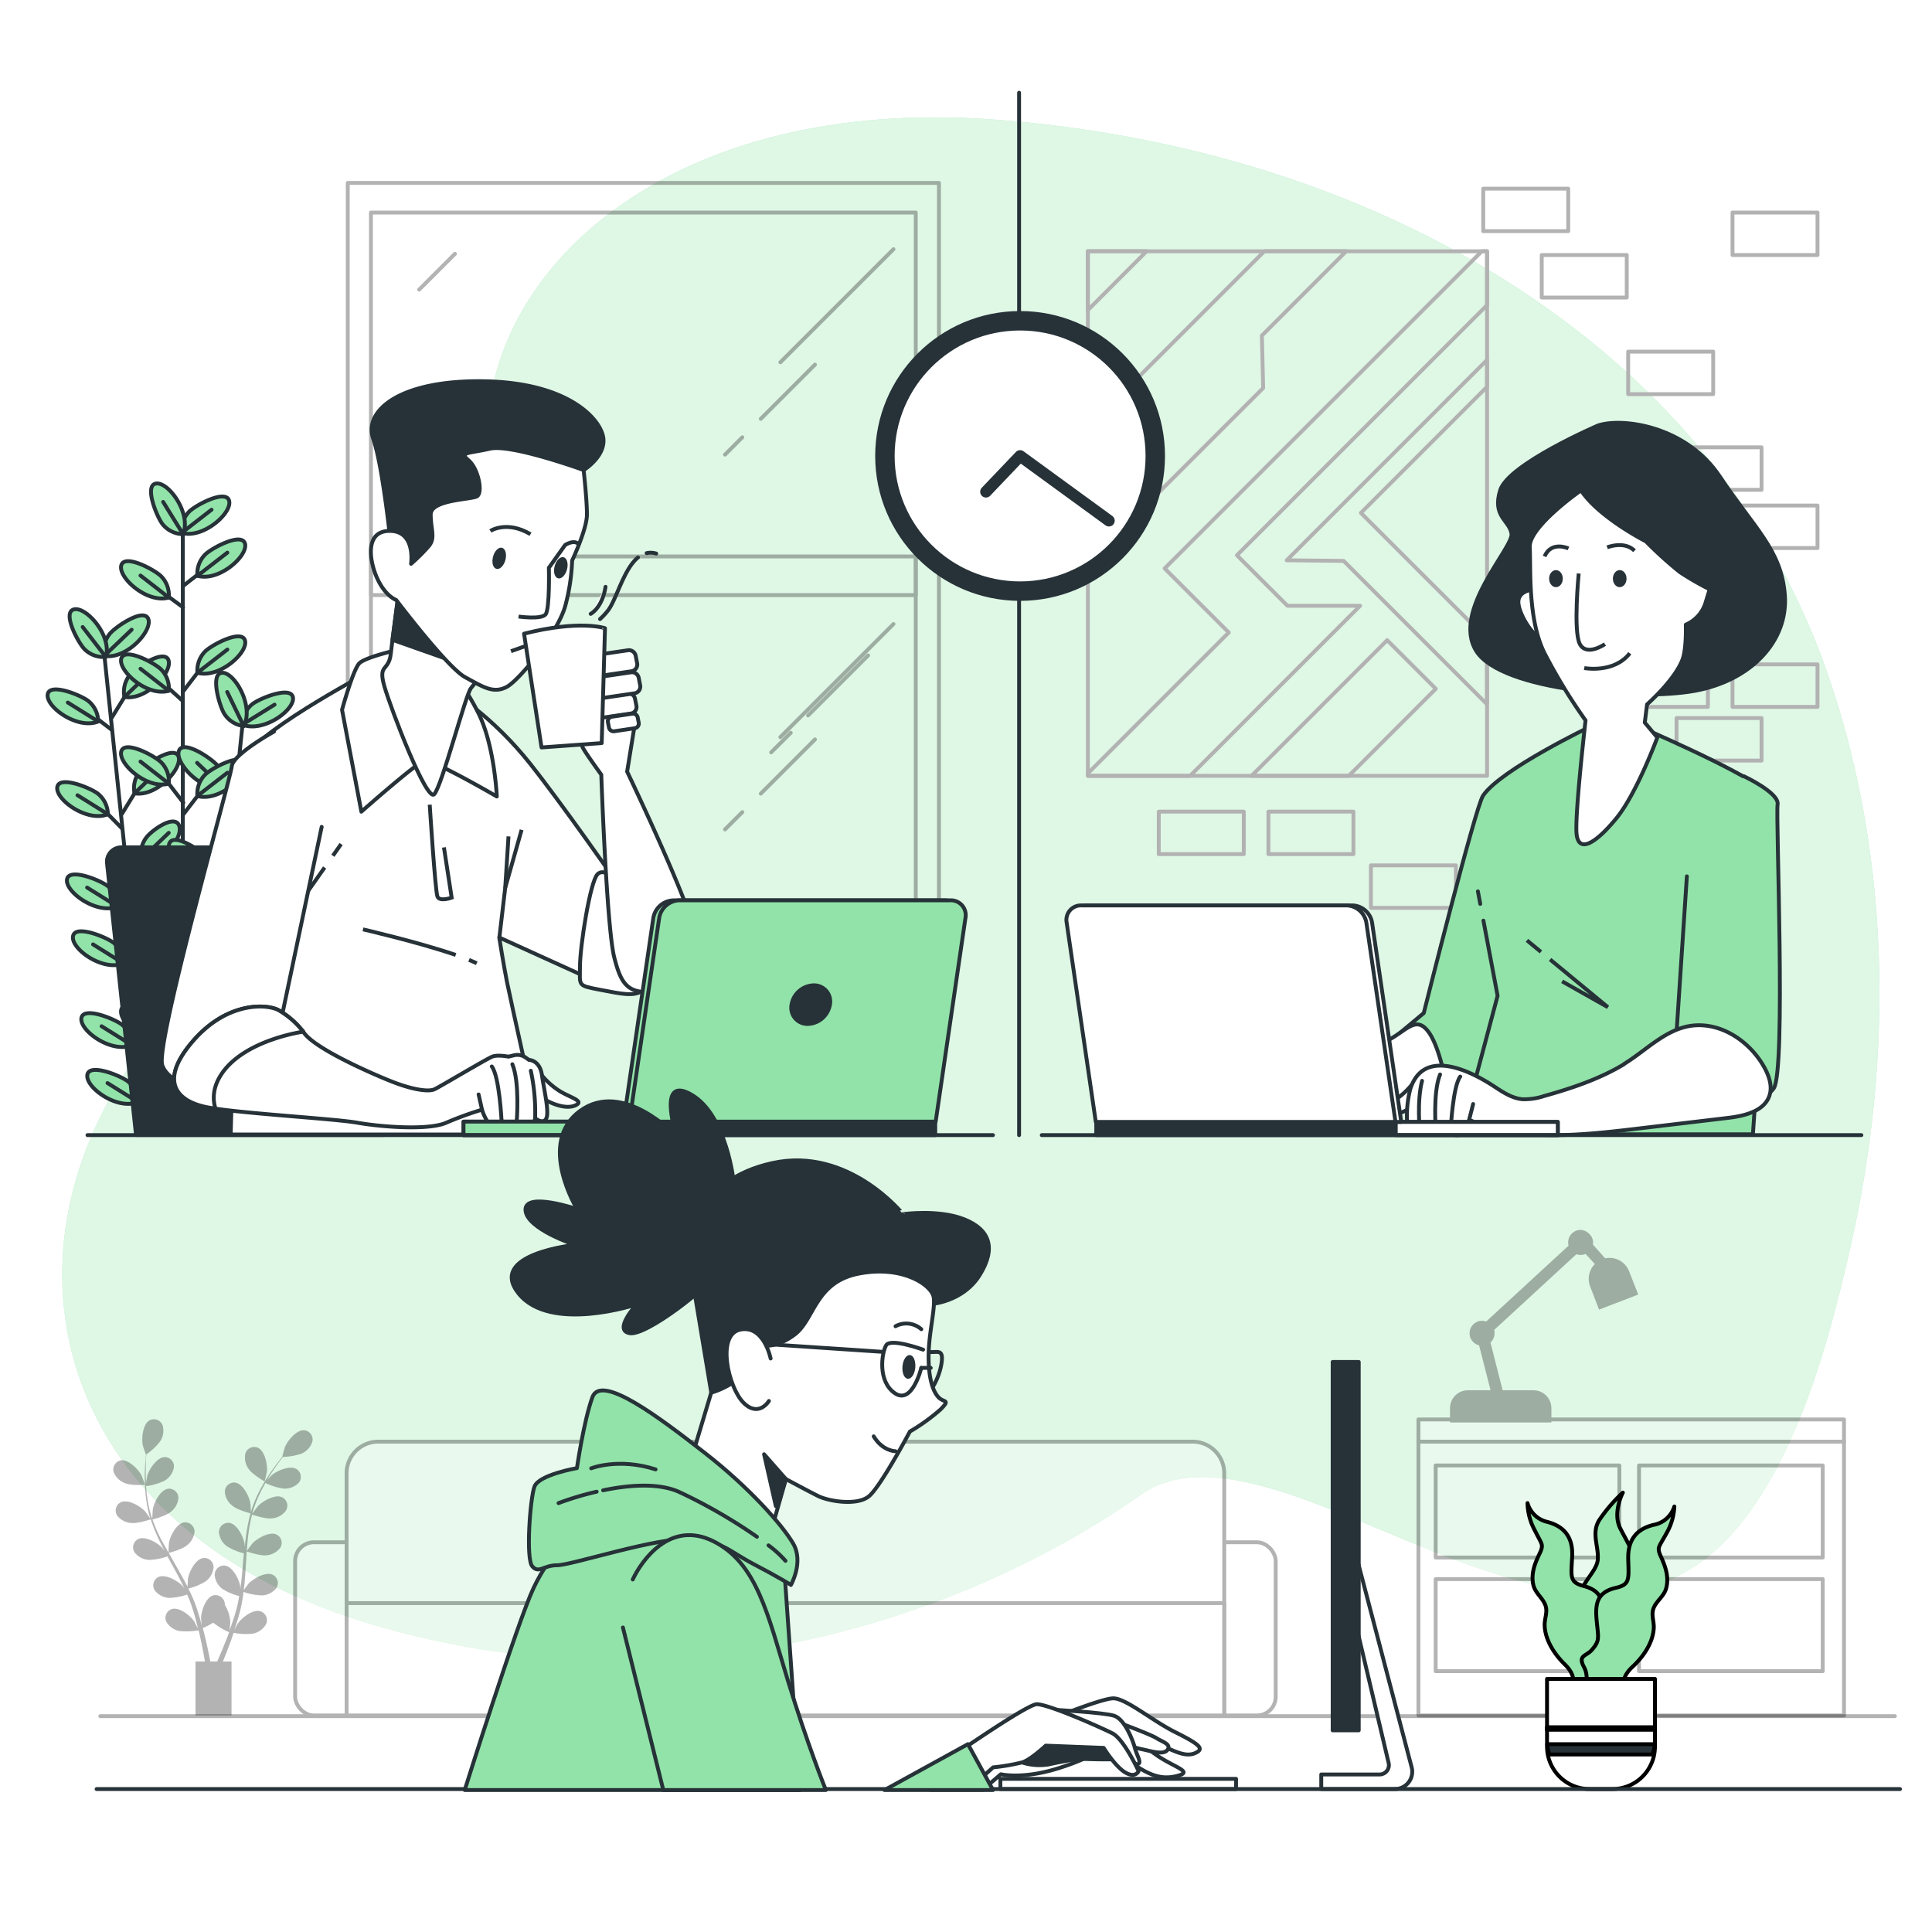 <svg class="animated" id="freepik_stories-telework" xmlns="http://www.w3.org/2000/svg" viewBox="0 0 500 500" version="1.1" xmlns:xlink="http://www.w3.org/1999/xlink" xmlns:svgjs="http://svgjs.com/svgjs"><style>svg#freepik_stories-telework:not(.animated) .animable {opacity: 0;}svg#freepik_stories-telework.animated #freepik--background-simple--inject-4 {animation: 1s 1 forwards cubic-bezier(.36,-0.01,.5,1.38) zoomIn;animation-delay: 0s;}svg#freepik_stories-telework.animated #freepik--Wall--inject-4 {animation: 1s 1 forwards cubic-bezier(.36,-0.01,.5,1.38) zoomIn;animation-delay: 0s;}svg#freepik_stories-telework.animated #freepik--room-3--inject-4 {animation: 1s 1 forwards cubic-bezier(.36,-0.01,.5,1.38) fadeIn;animation-delay: 0s;}svg#freepik_stories-telework.animated #freepik--room-2--inject-4 {animation: 1s 1 forwards cubic-bezier(.36,-0.01,.5,1.38) fadeIn;animation-delay: 0s;}svg#freepik_stories-telework.animated #freepik--room-1--inject-4 {animation: 1s 1 forwards cubic-bezier(.36,-0.01,.5,1.38) slideLeft;animation-delay: 0s;}svg#freepik_stories-telework.animated #freepik--plant-2--inject-4 {animation: 1s 1 forwards cubic-bezier(.36,-0.01,.5,1.38) zoomOut;animation-delay: 0s;}svg#freepik_stories-telework.animated #freepik--plant-1--inject-4 {animation: 1s 1 forwards cubic-bezier(.36,-0.01,.5,1.38) slideRight;animation-delay: 0s;}svg#freepik_stories-telework.animated #freepik--character-2--inject-4 {animation: 1s 1 forwards cubic-bezier(.36,-0.01,.5,1.38) fadeIn;animation-delay: 0s;}svg#freepik_stories-telework.animated #freepik--character-1--inject-4 {animation: 1s 1 forwards cubic-bezier(.36,-0.01,.5,1.38) fadeIn;animation-delay: 0s;}svg#freepik_stories-telework.animated #freepik--device-3--inject-4 {animation: 1s 1 forwards cubic-bezier(.36,-0.01,.5,1.38) slideUp;animation-delay: 0s;}svg#freepik_stories-telework.animated #freepik--device-2--inject-4 {animation: 1s 1 forwards cubic-bezier(.36,-0.01,.5,1.38) slideDown;animation-delay: 0s;}svg#freepik_stories-telework.animated #freepik--device-1--inject-4 {animation: 1s 1 forwards cubic-bezier(.36,-0.01,.5,1.38) slideRight;animation-delay: 0s;}svg#freepik_stories-telework.animated #freepik--table-3--inject-4 {animation: 1s 1 forwards cubic-bezier(.36,-0.01,.5,1.38) slideUp;animation-delay: 0s;}svg#freepik_stories-telework.animated #freepik--table-2--inject-4 {animation: 1s 1 forwards cubic-bezier(.36,-0.01,.5,1.38) slideRight;animation-delay: 0s;}svg#freepik_stories-telework.animated #freepik--table-1--inject-4 {animation: 1s 1 forwards cubic-bezier(.36,-0.01,.5,1.38) slideUp;animation-delay: 0s;}svg#freepik_stories-telework.animated #freepik--character-3--inject-4 {animation: 1s 1 forwards cubic-bezier(.36,-0.01,.5,1.38) zoomIn;animation-delay: 0s;}svg#freepik_stories-telework.animated #freepik--Clock--inject-4 {animation: 1s 1 forwards cubic-bezier(.36,-0.01,.5,1.38) lightSpeedRight;animation-delay: 0s;}            @keyframes zoomIn {                0% {                    opacity: 0;                    transform: scale(0.5);                }                100% {                    opacity: 1;                    transform: scale(1);                }            }                    @keyframes fadeIn {                0% {                    opacity: 0;                }                100% {                    opacity: 1;                }            }                    @keyframes slideLeft {                0% {                    opacity: 0;                    transform: translateX(-30px);                }                100% {                    opacity: 1;                    transform: translateX(0);                }            }                    @keyframes zoomOut {                0% {                    opacity: 0;                    transform: scale(1.5);                }                100% {                    opacity: 1;                    transform: scale(1);                }            }                    @keyframes slideRight {                0% {                    opacity: 0;                    transform: translateX(30px);                }                100% {                    opacity: 1;                    transform: translateX(0);                }            }                    @keyframes slideUp {                0% {                    opacity: 0;                    transform: translateY(30px);                }                100% {                    opacity: 1;                    transform: inherit;                }            }                    @keyframes slideDown {                0% {                    opacity: 0;                    transform: translateY(-30px);                }                100% {                    opacity: 1;                    transform: translateY(0);                }            }                    @keyframes lightSpeedRight {              from {                transform: translate3d(50%, 0, 0) skewX(-20deg);                opacity: 0;              }              60% {                transform: skewX(10deg);                opacity: 1;              }              80% {                transform: skewX(-2deg);              }              to {                opacity: 1;                transform: translate3d(0, 0, 0);              }            }        </style><g id="freepik--background-simple--inject-4" class="animable" style="transform-origin: 251.251px 230.032px;"><path d="M409.67,86.73c-43.15-34.1-98.16-51.82-152.58-55.8-82-6-130,37-131,81s-23.93,91.81-78,146.41-41,136.59,50,162.59,166-12,197-34,96,42,139,21c27.37-13.37,38.85-59.05,44.87-85.52,11.23-49.43,10.4-103-7-150.92C459.23,136.65,437.21,108.48,409.67,86.73Z" style="fill: #92E3A9; transform-origin: 251.251px 230.032px;" id="elbldc3oecm7i" class="animable"></path><g id="el3sdxam81bsp"><path d="M409.67,86.73c-43.15-34.1-98.16-51.82-152.58-55.8-82-6-130,37-131,81s-23.93,91.81-78,146.41-41,136.59,50,162.59,166-12,197-34,96,42,139,21c27.37-13.37,38.85-59.05,44.87-85.52,11.23-49.43,10.4-103-7-150.92C459.23,136.65,437.21,108.48,409.67,86.73Z" style="fill: rgb(255, 255, 255); opacity: 0.7; transform-origin: 251.251px 230.032px;" class="animable" id="elme3bh6bkxrq"></path></g></g><g id="freepik--Wall--inject-4" class="animable" style="transform-origin: 263.74px 158.885px;"><line x1="263.74" y1="24" x2="263.74" y2="293.77" style="fill: none; stroke: rgb(38, 50, 56); stroke-linecap: round; stroke-linejoin: round; transform-origin: 263.74px 158.885px;" id="el3qwfnhymdb" class="animable"></line></g><g id="freepik--room-3--inject-4" class="animable" style="transform-origin: 258.17px 381.47px;"><g id="elypk3gfx804q"><g style="opacity: 0.3; transform-origin: 258.17px 408.62px;" class="animable" id="ellq5x0oupqg9"><rect x="76.38" y="399.14" width="253.77" height="44.82" rx="4.85" style="fill: rgb(255, 255, 255); stroke: rgb(0, 0, 0); stroke-linecap: round; stroke-linejoin: round; transform-origin: 203.265px 421.55px;" id="ela3ghspd58k5" class="animable"></rect><path d="M97.88,373.1H308.65a8.18,8.18,0,0,1,8.18,8.18V444a0,0,0,0,1,0,0H89.7a0,0,0,0,1,0,0V381.28A8.18,8.18,0,0,1,97.88,373.1Z" style="fill: rgb(255, 255, 255); stroke: rgb(0, 0, 0); stroke-linecap: round; stroke-linejoin: round; transform-origin: 203.265px 408.55px;" id="el7x7i7d6uncy" class="animable"></path><rect x="89.7" y="414.89" width="227.12" height="29.07" style="fill: rgb(255, 255, 255); stroke: rgb(0, 0, 0); stroke-linecap: round; stroke-linejoin: round; transform-origin: 203.26px 429.425px;" id="el808wzubsg48" class="animable"></rect><line x1="25.95" y1="444.14" x2="490.39" y2="444.14" style="fill: none; stroke: rgb(0, 0, 0); stroke-linecap: round; stroke-linejoin: round; transform-origin: 258.17px 444.14px;" id="elv1bu7bf01g" class="animable"></line></g></g><g id="el3763jax5nj6"><g style="opacity: 0.3; transform-origin: 422.16px 381.38px;" class="animable" id="elb8sqrhdt4fp"><rect x="367.09" y="373.1" width="110.14" height="70.86" style="fill: rgb(255, 255, 255); stroke: rgb(0, 0, 0); stroke-linecap: round; stroke-linejoin: round; transform-origin: 422.16px 408.53px;" id="elhsigzwgh0a6" class="animable"></rect><rect x="371.55" y="379.26" width="47.54" height="23.82" style="fill: rgb(255, 255, 255); stroke: rgb(0, 0, 0); stroke-linecap: round; stroke-linejoin: round; transform-origin: 395.32px 391.17px;" id="elvodcf3tz9ka" class="animable"></rect><rect x="424.18" y="379.26" width="47.54" height="23.82" style="fill: rgb(255, 255, 255); stroke: rgb(0, 0, 0); stroke-linecap: round; stroke-linejoin: round; transform-origin: 447.95px 391.17px;" id="elxf1levqta2" class="animable"></rect><rect x="371.55" y="408.68" width="47.54" height="23.82" style="fill: rgb(255, 255, 255); stroke: rgb(0, 0, 0); stroke-linecap: round; stroke-linejoin: round; transform-origin: 395.32px 420.59px;" id="elt23x2u3w06" class="animable"></rect><rect x="424.18" y="408.68" width="47.54" height="23.82" style="fill: rgb(255, 255, 255); stroke: rgb(0, 0, 0); stroke-linecap: round; stroke-linejoin: round; transform-origin: 447.95px 420.59px;" id="elzwtzcc15po" class="animable"></rect><rect x="367.09" y="367.35" width="110.14" height="5.75" style="fill: rgb(255, 255, 255); stroke: rgb(0, 0, 0); stroke-linecap: round; stroke-linejoin: round; transform-origin: 422.16px 370.225px;" id="el55ray0rl239" class="animable"></rect><path d="M421.15,329.22a4.92,4.92,0,0,0-5.9-3l-3.56-4a2.43,2.43,0,0,0-.8-2.56,2.6,2.6,0,0,0-1.86-.86,2.72,2.72,0,0,0-2.69,2.72,2.77,2.77,0,0,0,.18,1l-21.8,20.08a2.61,2.61,0,0,0-2.15-.09,2.71,2.71,0,0,0,.62,5.22l3.21,12.57h-6.5a4.14,4.14,0,0,0-4.14,4.15v3.18H401v-3.18a4.15,4.15,0,0,0-4.15-4.15h-8.36l-3.33-13.06a2.68,2.68,0,0,0,1.13-2.2,2.83,2.83,0,0,0-.18-1L407.87,324a2.79,2.79,0,0,0,1.2.28,2.74,2.74,0,0,0,1.39-.39l3,3.28a4.91,4.91,0,0,0-1.48,5.55l2.14,5.56,9.21-3.54Z" style="stroke: rgb(0, 0, 0); stroke-miterlimit: 10; transform-origin: 399.545px 343.215px;" id="el4458pc71v4d" class="animable"></path></g></g><g id="eln7pnwok8zql"><g style="opacity: 0.3; transform-origin: 55.111px 405.639px;" class="animable" id="elu4mxg3id6ep"><path d="M68.49,383.4s.56-2.38.58-2.54c.18-1.79-.51-5.38-2.37-6.2a2.41,2.41,0,0,0-3.21,1.56,5,5,0,0,0,1,4.1C65.41,381.61,68.49,383.4,68.49,383.4Z" id="el3r9ngaga4vp" class="animable" style="transform-origin: 66.246px 378.943px;"></path><path d="M32.53,383.89c1.48.58,5,.38,5,.38s-.85-2.3-.92-2.44c-.84-1.6-3.4-4.21-5.39-3.87A2.41,2.41,0,0,0,29.43,381,5,5,0,0,0,32.53,383.89Z" id="elndvct1u7pfj" class="animable" style="transform-origin: 33.43px 381.117px;"></path><path d="M34.12,394.14c1.51.16,4.65-.87,4.9-.95a44.61,44.61,0,0,0,2.11,5.25c.47,1,1,2,1.5,3-.3-.41-.58-.78-.62-.82-1.23-1.33-4.39-3.17-6.23-2.31a2.4,2.4,0,0,0-.94,3.44,5,5,0,0,0,3.75,1.94,15.78,15.78,0,0,0,4.76-.91c.21.38.4.76.61,1.13,1,1.8,2,3.58,2.89,5.37.32.62.61,1.25.91,1.88-.27-.36-.5-.67-.54-.71-1.23-1.33-4.39-3.16-6.22-2.31a2.4,2.4,0,0,0-.94,3.44,5,5,0,0,0,3.74,1.94,15.33,15.33,0,0,0,4.64-.87c.28.66.57,1.31.82,2,.15.45.34.86.47,1.32s.29.89.43,1.33c.23.86.49,1.74.7,2.59.15.58.28,1.14.42,1.7-.32-.62-1-1.84-1-1.94-1-1.5-3.86-3.79-5.8-3.22A2.41,2.41,0,0,0,43,419.61a5,5,0,0,0,3.41,2.48,16.79,16.79,0,0,0,5-.19c.22.93.43,1.84.61,2.7.64,3,1.05,5.49,1.32,7.25l1.37-.05,0-.16c-.3-1.77-.78-4.3-1.49-7.3-.22-.95-.47-2-.75-3a23.87,23.87,0,0,0,2.72-1.4,17.3,17.3,0,0,0,4.13,2.46c-.33.9-.66,1.77-1,2.59-1.12,2.84-2.16,5.16-2.9,6.77l1.5,0c.69-1.6,1.58-3.74,2.52-6.29.34-.91.68-1.9,1-2.91a16.32,16.32,0,0,0,5,.21,5,5,0,0,0,3.42-2.47A2.4,2.4,0,0,0,67.35,417c-1.94-.58-4.79,1.71-5.81,3.2-.06.09-.61,1.11-.94,1.77l.41-1.25c.28-.84.53-1.69.8-2.61l.36-1.35c.12-.45.2-.94.31-1.42.22-1.1.39-2.23.54-3.37a15.82,15.82,0,0,0,4.73.91A5,5,0,0,0,71.5,411a2.38,2.38,0,0,0-.92-3.44c-1.84-.87-5,1-6.23,2.28-.08.08-.86,1.12-1.28,1.71.08-.69.17-1.38.23-2.07.18-2,.3-4.06.42-6.1,0-.63.09-1.25.13-1.87.26.08,3.38,1.12,4.9,1a5,5,0,0,0,3.75-1.92,2.39,2.39,0,0,0-.93-3.44c-1.83-.87-5,1-6.23,2.28-.09.1-1.21,1.6-1.48,2,.1-1.37.2-2.74.37-4.08a43.9,43.9,0,0,1,1-5.39c.13.05,3.38,1.14,4.93,1a5,5,0,0,0,3.75-1.92A2.39,2.39,0,0,0,73,387.5c-1.83-.87-5,1-6.23,2.28-.08.08-.94,1.23-1.33,1.79l-.11-.05a30.73,30.73,0,0,1,2-5.15c.43-.92.89-1.77,1.35-2.59a16.49,16.49,0,0,0,4.68,1.46,5,5,0,0,0,3.94-1.5,2.39,2.39,0,0,0-.54-3.52c-1.72-1.06-5.07.4-6.44,1.58-.08.06-.77.8-1.26,1.34.22-.37.43-.75.65-1.1.8-1.3,1.62-2.45,2.34-3.46.42-.57.81-1.07,1.18-1.54a16.16,16.16,0,0,0,4.81-.86,5,5,0,0,0,2.8-3.15,2.39,2.39,0,0,0-2.1-2.87c-2-.15-4.32,2.69-5,4.37-.06.14-.72,2.52-.68,2.51h0c-.36.45-.75.93-1.16,1.47-.75,1-1.59,2.12-2.43,3.41a43.62,43.62,0,0,0-2.49,4.3,31.27,31.27,0,0,0-2.07,5.15.64.64,0,0,1,0,.07c0-.59-.09-2.25-.12-2.38-.29-1.78-1.91-5.05-3.91-5.35a2.4,2.4,0,0,0-2.69,2.35,5,5,0,0,0,2.06,3.68c1.17,1,4.35,1.84,4.61,1.91a42.6,42.6,0,0,0-1.14,5.55c-.15,1.09-.28,2.19-.38,3.29,0-.51-.06-1-.07-1-.29-1.78-1.91-5.06-3.92-5.36a2.41,2.41,0,0,0-2.68,2.35,5.06,5.06,0,0,0,2.06,3.69A15.92,15.92,0,0,0,63.13,402L63,403.28c-.17,2-.33,4.08-.55,6.07-.08.7-.18,1.39-.28,2.08,0-.45,0-.84,0-.89-.3-1.79-1.92-5.06-3.92-5.36a2.39,2.39,0,0,0-2.68,2.35,5,5,0,0,0,2,3.68,15.09,15.09,0,0,0,4.35,1.84c-.13.7-.25,1.41-.4,2.08-.11.46-.19.91-.33,1.36s-.26.91-.38,1.35c-.28.85-.56,1.72-.84,2.54-.2.57-.4,1.11-.6,1.66.09-.7.23-2.07.22-2.19a9.24,9.24,0,0,0-1.4-4.48,3.27,3.27,0,0,0-.05-.53,2.39,2.39,0,0,0-3-1.92c-1.94.59-3.06,4.06-3.09,5.87,0,.11.11,1.27.19,2-.11-.42-.22-.84-.34-1.27-.23-.86-.5-1.71-.77-2.62l-.45-1.32c-.15-.45-.35-.9-.52-1.35-.43-1.05-.91-2.09-1.42-3.12a16,16,0,0,0,4.46-1.85,5,5,0,0,0,2.06-3.67,2.38,2.38,0,0,0-2.67-2.36c-2,.29-3.64,3.55-3.94,5.34,0,.11-.09,1.41-.12,2.13-.31-.62-.61-1.24-.95-1.86-1-1.78-2-3.55-3-5.32l-.93-1.63c.27-.07,3.45-.93,4.62-1.89a5,5,0,0,0,2.07-3.67A2.41,2.41,0,0,0,47.67,394c-2,.29-3.64,3.56-3.94,5.34,0,.14-.13,2-.13,2.49-.68-1.2-1.34-2.39-2-3.6a40.56,40.56,0,0,1-2.15-5c.12,0,3.44-.91,4.64-1.9a5,5,0,0,0,2.07-3.67,2.39,2.39,0,0,0-2.67-2.36c-2,.29-3.64,3.56-3.94,5.34,0,.12-.1,1.55-.12,2.23h-.12a30.37,30.37,0,0,1-1.22-5.37c-.15-1-.23-2-.3-2.9a16.13,16.13,0,0,0,4.71-1.36A5,5,0,0,0,45,379.74a2.39,2.39,0,0,0-2.39-2.64c-2,.07-4,3.14-4.51,4.88,0,.09-.19,1.08-.3,1.81,0-.43-.06-.87-.07-1.27-.05-1.53,0-2.94,0-4.18,0-.71.08-1.35.13-1.95A15.9,15.9,0,0,0,41.45,373a5,5,0,0,0,.61-4.17,2.41,2.41,0,0,0-3.35-1.24c-1.76,1-2.11,4.63-1.75,6.4,0,.15.8,2.49.83,2.47l0,0c-.06.57-.11,1.19-.16,1.86-.08,1.24-.16,2.65-.14,4.19a41.8,41.8,0,0,0,.29,5,31,31,0,0,0,1.12,5.44.14.14,0,0,0,0,.06c-.34-.49-1.32-1.82-1.41-1.92-1.23-1.32-4.39-3.16-6.22-2.3a2.4,2.4,0,0,0-.94,3.44A5,5,0,0,0,34.12,394.14Z" id="elppzv5v5q6zg" class="animable" style="transform-origin: 55.42px 399.584px;"></path><g id="el0fdtpamg61r6"><path d="M32.53,383.89c1.48.58,5,.38,5,.38s-.85-2.3-.92-2.44c-.84-1.6-3.4-4.21-5.39-3.87A2.41,2.41,0,0,0,29.43,381,5,5,0,0,0,32.53,383.89Z" style="opacity: 0.3; transform-origin: 33.43px 381.117px;" class="animable" id="el7gjw339a74h"></path></g><g id="el0ooof6n82x1"><path d="M68.49,383.4s.56-2.38.58-2.54c.18-1.79-.51-5.38-2.37-6.2a2.41,2.41,0,0,0-3.21,1.56,5,5,0,0,0,1,4.1C65.41,381.61,68.49,383.4,68.49,383.4Z" style="opacity: 0.3; transform-origin: 66.246px 378.943px;" class="animable" id="elukv2t404lu9"></path></g><g id="el2exo3d7hnbm"><path d="M34.12,394.14c1.51.16,4.65-.87,4.9-.95a44.61,44.61,0,0,0,2.11,5.25c.47,1,1,2,1.5,3-.3-.41-.58-.78-.62-.82-1.23-1.33-4.39-3.17-6.23-2.31a2.4,2.4,0,0,0-.94,3.44,5,5,0,0,0,3.75,1.94,15.78,15.78,0,0,0,4.76-.91c.21.38.4.76.61,1.13,1,1.8,2,3.58,2.89,5.37.32.62.61,1.25.91,1.88-.27-.36-.5-.67-.54-.71-1.23-1.33-4.39-3.16-6.22-2.31a2.4,2.4,0,0,0-.94,3.44,5,5,0,0,0,3.74,1.94,15.33,15.33,0,0,0,4.64-.87c.28.66.57,1.31.82,2,.15.45.34.86.47,1.32s.29.89.43,1.33c.23.86.49,1.74.7,2.59.15.58.28,1.14.42,1.7-.32-.62-1-1.84-1-1.94-1-1.5-3.86-3.79-5.8-3.22A2.41,2.41,0,0,0,43,419.61a5,5,0,0,0,3.41,2.48,16.79,16.79,0,0,0,5-.19c.22.93.43,1.84.61,2.7.64,3,1.05,5.49,1.32,7.25l1.37-.05,0-.16c-.3-1.77-.78-4.3-1.49-7.3-.22-.95-.47-2-.75-3a23.87,23.87,0,0,0,2.72-1.4,17.3,17.3,0,0,0,4.13,2.46c-.33.9-.66,1.77-1,2.59-1.12,2.84-2.16,5.16-2.9,6.77l1.5,0c.69-1.6,1.58-3.74,2.52-6.29.34-.91.68-1.9,1-2.91a16.32,16.32,0,0,0,5,.21,5,5,0,0,0,3.42-2.47A2.4,2.4,0,0,0,67.35,417c-1.94-.58-4.79,1.71-5.81,3.2-.06.09-.61,1.11-.94,1.77l.41-1.25c.28-.84.53-1.69.8-2.61l.36-1.35c.12-.45.2-.94.31-1.42.22-1.1.39-2.23.54-3.37a15.82,15.82,0,0,0,4.73.91A5,5,0,0,0,71.5,411a2.38,2.38,0,0,0-.92-3.44c-1.84-.87-5,1-6.23,2.28-.08.08-.86,1.12-1.28,1.71.08-.69.17-1.38.23-2.07.18-2,.3-4.06.42-6.1,0-.63.09-1.25.13-1.87.26.08,3.38,1.12,4.9,1a5,5,0,0,0,3.75-1.92,2.39,2.39,0,0,0-.93-3.44c-1.83-.87-5,1-6.23,2.28-.09.1-1.21,1.6-1.48,2,.1-1.37.2-2.74.37-4.08a43.9,43.9,0,0,1,1-5.39c.13.05,3.38,1.14,4.93,1a5,5,0,0,0,3.75-1.92A2.39,2.39,0,0,0,73,387.5c-1.83-.87-5,1-6.23,2.28-.08.08-.94,1.23-1.33,1.79l-.11-.05a30.73,30.73,0,0,1,2-5.15c.43-.92.89-1.77,1.35-2.59a16.49,16.49,0,0,0,4.68,1.46,5,5,0,0,0,3.94-1.5,2.39,2.39,0,0,0-.54-3.52c-1.72-1.06-5.07.4-6.44,1.58-.08.06-.77.8-1.26,1.34.22-.37.43-.75.65-1.1.8-1.3,1.62-2.45,2.34-3.46.42-.57.81-1.07,1.18-1.54a16.16,16.16,0,0,0,4.81-.86,5,5,0,0,0,2.8-3.15,2.39,2.39,0,0,0-2.1-2.87c-2-.15-4.32,2.69-5,4.37-.06.14-.72,2.52-.68,2.51h0c-.36.45-.75.93-1.16,1.47-.75,1-1.59,2.12-2.43,3.41a43.62,43.62,0,0,0-2.49,4.3,31.27,31.27,0,0,0-2.07,5.15.64.64,0,0,1,0,.07c0-.59-.09-2.25-.12-2.38-.29-1.78-1.91-5.05-3.91-5.35a2.4,2.4,0,0,0-2.69,2.35,5,5,0,0,0,2.06,3.68c1.17,1,4.35,1.84,4.61,1.91a42.6,42.6,0,0,0-1.14,5.55c-.15,1.09-.28,2.19-.38,3.29,0-.51-.06-1-.07-1-.29-1.78-1.91-5.06-3.92-5.36a2.41,2.41,0,0,0-2.68,2.35,5.06,5.06,0,0,0,2.06,3.69A15.92,15.92,0,0,0,63.13,402L63,403.28c-.17,2-.33,4.08-.55,6.07-.08.7-.18,1.39-.28,2.08,0-.45,0-.84,0-.89-.3-1.79-1.92-5.06-3.92-5.36a2.39,2.39,0,0,0-2.68,2.35,5,5,0,0,0,2,3.68,15.09,15.09,0,0,0,4.35,1.84c-.13.7-.25,1.41-.4,2.08-.11.46-.19.91-.33,1.36s-.26.91-.38,1.35c-.28.85-.56,1.72-.84,2.54-.2.57-.4,1.11-.6,1.66.09-.7.23-2.07.22-2.19a9.24,9.24,0,0,0-1.4-4.48,3.27,3.27,0,0,0-.05-.53,2.39,2.39,0,0,0-3-1.92c-1.94.59-3.06,4.06-3.09,5.87,0,.11.11,1.27.19,2-.11-.42-.22-.84-.34-1.27-.23-.86-.5-1.71-.77-2.62l-.45-1.32c-.15-.45-.35-.9-.52-1.35-.43-1.05-.91-2.09-1.42-3.12a16,16,0,0,0,4.46-1.85,5,5,0,0,0,2.06-3.67,2.38,2.38,0,0,0-2.67-2.36c-2,.29-3.64,3.55-3.94,5.34,0,.11-.09,1.41-.12,2.13-.31-.62-.61-1.24-.95-1.86-1-1.78-2-3.55-3-5.32l-.93-1.63c.27-.07,3.45-.93,4.62-1.89a5,5,0,0,0,2.07-3.67A2.41,2.41,0,0,0,47.67,394c-2,.29-3.64,3.56-3.94,5.34,0,.14-.13,2-.13,2.49-.68-1.2-1.34-2.39-2-3.6a40.56,40.56,0,0,1-2.15-5c.12,0,3.44-.91,4.64-1.9a5,5,0,0,0,2.07-3.67,2.39,2.39,0,0,0-2.67-2.36c-2,.29-3.64,3.56-3.94,5.34,0,.12-.1,1.55-.12,2.23h-.12a30.37,30.37,0,0,1-1.22-5.37c-.15-1-.23-2-.3-2.9a16.13,16.13,0,0,0,4.71-1.36A5,5,0,0,0,45,379.74a2.39,2.39,0,0,0-2.39-2.64c-2,.07-4,3.14-4.51,4.88,0,.09-.19,1.08-.3,1.81,0-.43-.06-.87-.07-1.27-.05-1.53,0-2.94,0-4.18,0-.71.08-1.35.13-1.95A15.9,15.9,0,0,0,41.45,373a5,5,0,0,0,.61-4.17,2.41,2.41,0,0,0-3.35-1.24c-1.76,1-2.11,4.63-1.75,6.4,0,.15.8,2.49.83,2.47l0,0c-.06.57-.11,1.19-.16,1.86-.08,1.24-.16,2.65-.14,4.19a41.8,41.8,0,0,0,.29,5,31,31,0,0,0,1.12,5.44.14.14,0,0,0,0,.06c-.34-.49-1.32-1.82-1.41-1.92-1.23-1.32-4.39-3.16-6.22-2.3a2.4,2.4,0,0,0-.94,3.44A5,5,0,0,0,34.12,394.14Z" style="opacity: 0.3; transform-origin: 55.42px 399.584px;" class="animable" id="elr85rkao2ple"></path></g><rect x="50.6" y="429.99" width="9.32" height="13.97" id="elr7w2p7kouvi" class="animable" style="transform-origin: 55.26px 436.975px;"></rect></g></g></g><g id="freepik--room-2--inject-4" class="animable" style="transform-origin: 375.955px 141.885px;"><rect x="420" y="130.83" width="22" height="11" style="fill: none; stroke: rgb(178, 178, 178); stroke-linecap: round; stroke-linejoin: round; transform-origin: 431px 136.33px;" id="eljw1zr29wq7g" class="animable"></rect><rect x="448.37" y="130.83" width="22" height="11" style="fill: none; stroke: rgb(178, 178, 178); stroke-linecap: round; stroke-linejoin: round; transform-origin: 459.37px 136.33px;" id="el0x4saf891d2" class="animable"></rect><rect x="433.89" y="144.73" width="22" height="11" style="fill: none; stroke: rgb(178, 178, 178); stroke-linecap: round; stroke-linejoin: round; transform-origin: 444.89px 150.23px;" id="el6x7m0wu3fw8" class="animable"></rect><rect x="433.89" y="115.77" width="22" height="11" style="fill: none; stroke: rgb(178, 178, 178); stroke-linecap: round; stroke-linejoin: round; transform-origin: 444.89px 121.27px;" id="elpqsrffrehzg" class="animable"></rect><rect x="420" y="171.94" width="22" height="11" style="fill: none; stroke: rgb(178, 178, 178); stroke-linecap: round; stroke-linejoin: round; transform-origin: 431px 177.44px;" id="el7xn7om6s07i" class="animable"></rect><rect x="448.37" y="171.94" width="22" height="11" style="fill: none; stroke: rgb(178, 178, 178); stroke-linecap: round; stroke-linejoin: round; transform-origin: 459.37px 177.44px;" id="el4pq8fmgpwd3" class="animable"></rect><rect x="448.37" y="55" width="22" height="11" style="fill: none; stroke: rgb(178, 178, 178); stroke-linecap: round; stroke-linejoin: round; transform-origin: 459.37px 60.5px;" id="ellxkfu2j130q" class="animable"></rect><rect x="421.37" y="91" width="22" height="11" style="fill: none; stroke: rgb(178, 178, 178); stroke-linecap: round; stroke-linejoin: round; transform-origin: 432.37px 96.5px;" id="elt8yyne14llm" class="animable"></rect><rect x="399" y="66" width="22" height="11" style="fill: none; stroke: rgb(178, 178, 178); stroke-linecap: round; stroke-linejoin: round; transform-origin: 410px 71.5px;" id="el6x2ncuol78e" class="animable"></rect><rect x="383.86" y="48.82" width="22" height="11" style="fill: none; stroke: rgb(178, 178, 178); stroke-linecap: round; stroke-linejoin: round; transform-origin: 394.86px 54.32px;" id="elfy5n68tkgor" class="animable"></rect><rect x="433.89" y="185.84" width="22" height="11" style="fill: none; stroke: rgb(178, 178, 178); stroke-linecap: round; stroke-linejoin: round; transform-origin: 444.89px 191.34px;" id="elvthc3y0vico" class="animable"></rect><rect x="299.89" y="210.05" width="22" height="11" style="fill: none; stroke: rgb(178, 178, 178); stroke-linecap: round; stroke-linejoin: round; transform-origin: 310.89px 215.55px;" id="el5o1l7bqu9mp" class="animable"></rect><rect x="328.26" y="210.05" width="22" height="11" style="fill: none; stroke: rgb(178, 178, 178); stroke-linecap: round; stroke-linejoin: round; transform-origin: 339.26px 215.55px;" id="elmrakvaqwlts" class="animable"></rect><rect x="354.79" y="223.95" width="22" height="11" style="fill: none; stroke: rgb(178, 178, 178); stroke-linecap: round; stroke-linejoin: round; transform-origin: 365.79px 229.45px;" id="eljbwef14ijcg" class="animable"></rect><rect x="281.54" y="65.03" width="103.31" height="135.75" style="fill: none; stroke: rgb(178, 178, 178); stroke-linecap: round; stroke-linejoin: round; transform-origin: 333.195px 132.905px;" id="elua9l9ualmkr" class="animable"></rect><path d="M348.42,65H327.23l-45.69,45.69v35.1l45.37-45.37-.34-13.57Zm36.43,0h-1.33l-82.11,82.11L318,163.69l-36.43,36.43v.66H308l44-44H333.2l-13.08-13.08,64.73-64.73Zm0,28.14L333,145l14.73.16,37.09,37.09V165.35l-32.62-32.61,32.62-32.62ZM359,165.68l-35.1,35.1h25.17l22.51-22.52ZM281.54,65V80.26L296.77,65Z" style="fill: none; stroke: rgb(178, 178, 178); stroke-linecap: round; stroke-linejoin: round; transform-origin: 333.195px 132.89px;" id="elcjumosxyx1" class="animable"></path></g><g id="freepik--room-1--inject-4" class="animable" style="transform-origin: 166.5px 169.525px;"><g id="eldptu13q4kcf"><g style="opacity: 0.3; transform-origin: 166.5px 169.525px;" class="animable" id="elvs8gcu5fnx"><rect x="90" y="47.34" width="153" height="195.32" style="fill: none; stroke: rgb(0, 0, 0); stroke-linecap: round; stroke-linejoin: round; transform-origin: 166.5px 145px;" id="elmbc1l4no4" class="animable"></rect><rect x="96" y="55" width="141" height="180" style="fill: none; stroke: rgb(0, 0, 0); stroke-linecap: round; stroke-linejoin: round; transform-origin: 166.5px 145px;" id="elaszgqbmtjz" class="animable"></rect><rect x="96" y="144" width="141" height="10" style="fill: none; stroke: rgb(0, 0, 0); stroke-linecap: round; stroke-linejoin: round; transform-origin: 166.5px 149px;" id="el4bx5o9ou5fw" class="animable"></rect><line x1="231.23" y1="64.5" x2="201.96" y2="93.76" style="fill: none; stroke: rgb(0, 0, 0); stroke-linecap: round; stroke-linejoin: round; transform-origin: 216.595px 79.13px;" id="eltgvy15ghx" class="animable"></line><line x1="192.11" y1="113.18" x2="187.63" y2="117.66" style="fill: none; stroke: rgb(0, 0, 0); stroke-linecap: round; stroke-linejoin: round; transform-origin: 189.87px 115.42px;" id="eljmhjqvih8d" class="animable"></line><line x1="210.92" y1="94.36" x2="196.89" y2="108.4" style="fill: none; stroke: rgb(0, 0, 0); stroke-linecap: round; stroke-linejoin: round; transform-origin: 203.905px 101.38px;" id="eldite8lqzo57" class="animable"></line><line x1="117.74" y1="65.69" x2="108.48" y2="74.95" style="fill: none; stroke: rgb(0, 0, 0); stroke-linecap: round; stroke-linejoin: round; transform-origin: 113.11px 70.32px;" id="elj51gguho17k" class="animable"></line><line x1="204.65" y1="189.64" x2="199.57" y2="194.71" style="fill: none; stroke: rgb(0, 0, 0); stroke-linecap: round; stroke-linejoin: round; transform-origin: 202.11px 192.175px;" id="elguxiajhkh1" class="animable"></line><line x1="224.66" y1="169.63" x2="209.13" y2="185.16" style="fill: none; stroke: rgb(0, 0, 0); stroke-linecap: round; stroke-linejoin: round; transform-origin: 216.895px 177.395px;" id="elivy6e9qrr3d" class="animable"></line><line x1="231.23" y1="161.5" x2="201.96" y2="190.76" style="fill: none; stroke: rgb(0, 0, 0); stroke-linecap: round; stroke-linejoin: round; transform-origin: 216.595px 176.13px;" id="elf1tp4drhfjn" class="animable"></line><line x1="192.11" y1="210.18" x2="187.63" y2="214.66" style="fill: none; stroke: rgb(0, 0, 0); stroke-linecap: round; stroke-linejoin: round; transform-origin: 189.87px 212.42px;" id="el4cvli3vkxiu" class="animable"></line><line x1="210.92" y1="191.36" x2="196.89" y2="205.4" style="fill: none; stroke: rgb(0, 0, 0); stroke-linecap: round; stroke-linejoin: round; transform-origin: 203.905px 198.38px;" id="eln4cx8vg51x" class="animable"></line><line x1="117.74" y1="162.69" x2="108.48" y2="171.95" style="fill: none; stroke: rgb(0, 0, 0); stroke-linecap: round; stroke-linejoin: round; transform-origin: 113.11px 167.32px;" id="el7a2ks92bo7p" class="animable"></line><line x1="204.65" y1="286.64" x2="199.57" y2="291.71" style="fill: none; stroke: rgb(0, 0, 0); stroke-linecap: round; stroke-linejoin: round; transform-origin: 202.11px 289.175px;" id="el60su933ov26" class="animable"></line><line x1="224.66" y1="266.63" x2="209.13" y2="282.16" style="fill: none; stroke: rgb(0, 0, 0); stroke-linecap: round; stroke-linejoin: round; transform-origin: 216.895px 274.395px;" id="eli9kmig7pjm" class="animable"></line></g></g></g><g id="freepik--plant-2--inject-4" class="animable" style="transform-origin: 414.32px 424.645px;"><path d="M407.34,437.24s-1-12.31,0-19.83,5.81-10.26,6.15-13.68-1.71-6.84.35-10.26a40.42,40.42,0,0,1,6.15-7.18s-2.73,5.13-.68,9.23,5.23,8.55,3.07,12-4.44,6.84-3.76,9.58,4.45,2.05,3.76,8.2-2.39,8.55-2.39,8.55l.34,3.42-11.62-.34" style="fill: #92E3A9; stroke: rgb(0, 0, 0); stroke-linecap: round; stroke-linejoin: round; transform-origin: 414.999px 411.78px;" id="elzqu4o7l8jf" class="animable"></path><path d="M406.44,437.1s2.43-2.55-1.51-6.4c-2.55-2.49-5.05-6.19-5.17-10-.06-1.89.8-3.39.22-5.16-.63-1.93-2.6-3.15-3.14-5.3-1-4.15,1.75-8,2.09-9.35s0-1.41-1.85-5.07a15.35,15.35,0,0,1-1.76-6.82,6.9,6.9,0,0,0,5.09,4.86c4.3,1.12,6.76,3.88,6.46,9.11s-.65,6.54,3,7.49c5.72,1.5,5.15,5.43,4.51,10.23-.41,3-.57,3.79,1.21,6,1.45,1.77,3.7,1.47,1.94,4.53-1.94,3.38.85,6.23-2.56,7.11S406.44,437.1,406.44,437.1Z" style="fill: #92E3A9; stroke: rgb(0, 0, 0); stroke-linecap: round; stroke-linejoin: round; transform-origin: 406.747px 413.772px;" id="ell8zes33ndv" class="animable"></path><path d="M420.86,437.67s-2.36-2.62,1.69-6.36c2.61-2.42,5.21-6.05,5.44-9.88.11-1.89-.7-3.42-.07-5.16.69-1.91,2.69-3.08,3.28-5.21,1.15-4.13-1.51-8.07-1.82-9.41s0-1.4,2-5a15.27,15.27,0,0,0,1.94-6.77,6.89,6.89,0,0,1-5.23,4.72c-4.33,1-6.86,3.69-6.71,8.92s.47,6.56-3.2,7.41c-5.76,1.33-5.31,5.28-4.8,10.1.32,3,.46,3.81-1.38,5.93-1.5,1.73-3.73,1.37-2.06,4.48,1.84,3.43-1,6.2,2.36,7.17S420.86,437.67,420.86,437.67Z" style="fill: #92E3A9; stroke: rgb(0, 0, 0); stroke-linecap: round; stroke-linejoin: round; transform-origin: 421.333px 414.382px;" id="elabdt352slvv" class="animable"></path><path d="M428.3,434.5V452a8.21,8.21,0,0,1-.05,1,10.25,10.25,0,0,1-.58,2.67A11,11,0,0,1,417.3,463h-6A11,11,0,0,1,401,455.67a10.25,10.25,0,0,1-.58-2.67,8.21,8.21,0,0,1-.05-1V434.5Z" style="fill: rgb(255, 255, 255); stroke: rgb(0, 0, 0); stroke-linecap: round; stroke-linejoin: round; transform-origin: 414.335px 448.75px;" id="elz9muw1g72c" class="animable"></path><rect x="400.33" y="447" width="27.97" height="0.66" style="fill: rgb(38, 50, 56); stroke: rgb(0, 0, 0); stroke-linecap: round; stroke-linejoin: round; transform-origin: 414.315px 447.33px;" id="el3en6emb0tni" class="animable"></rect><path d="M428.25,451.39a10.25,10.25,0,0,1-.58,2.67H401a10.25,10.25,0,0,1-.58-2.67Z" style="fill: rgb(38, 50, 56); stroke: rgb(0, 0, 0); stroke-linecap: round; stroke-linejoin: round; transform-origin: 414.335px 452.725px;" id="elq2kom1yeh5d" class="animable"></path></g><g id="freepik--plant-1--inject-4" class="animable" style="transform-origin: 45.539px 208.525px;"><line x1="27.1" y1="170.45" x2="39.74" y2="291.63" style="fill: none; stroke: rgb(38, 50, 56); stroke-linecap: round; stroke-linejoin: round; transform-origin: 33.42px 231.04px;" id="elrazj4ygnqyg" class="animable"></line><line x1="37.93" y1="274.48" x2="32.3" y2="268.56" style="fill: none; stroke: rgb(38, 50, 56); stroke-linecap: round; stroke-linejoin: round; transform-origin: 35.115px 271.52px;" id="elkuzyjjy36z" class="animable"></line><path d="M34.16,270.5a6.94,6.94,0,0,0-2.44-5.19c-1.57-1.41-9.83-4.88-10.62-2C20.25,266.5,28.71,272.72,34.16,270.5Z" style="fill: #92E3A9; stroke: rgb(38, 50, 56); stroke-linecap: round; stroke-linejoin: round; transform-origin: 27.6px 266.584px;" id="elvodsvgkqzob" class="animable"></path><line x1="34.16" y1="270.5" x2="26.29" y2="265.59" style="fill: none; stroke: rgb(38, 50, 56); stroke-linecap: round; stroke-linejoin: round; transform-origin: 30.225px 268.045px;" id="elrc2q70hwd5n" class="animable"></line><line x1="39.33" y1="287.84" x2="33.83" y2="283.27" style="fill: none; stroke: rgb(38, 50, 56); stroke-linecap: round; stroke-linejoin: round; transform-origin: 36.58px 285.555px;" id="elmzzkslnt3pd" class="animable"></line><path d="M35.69,285.21A6.91,6.91,0,0,0,33.26,280c-1.57-1.41-9.84-4.88-10.62-2C21.78,281.21,30.24,287.43,35.69,285.21Z" style="fill: #92E3A9; stroke: rgb(38, 50, 56); stroke-linecap: round; stroke-linejoin: round; transform-origin: 29.135px 281.284px;" id="el5sa5k34tr6x" class="animable"></path><line x1="35.69" y1="285.21" x2="27.82" y2="280.3" style="fill: none; stroke: rgb(38, 50, 56); stroke-linecap: round; stroke-linejoin: round; transform-origin: 31.755px 282.755px;" id="eldz99j9lf2lr" class="animable"></line><line x1="34.11" y1="237.67" x2="28.55" y2="232.67" style="fill: none; stroke: rgb(38, 50, 56); stroke-linecap: round; stroke-linejoin: round; transform-origin: 31.33px 235.17px;" id="elfg8d3al1m9n" class="animable"></line><path d="M30.41,234.61A6.91,6.91,0,0,0,28,229.42c-1.57-1.41-9.84-4.88-10.62-2C16.5,230.61,25,236.83,30.41,234.61Z" style="fill: #92E3A9; stroke: rgb(38, 50, 56); stroke-linecap: round; stroke-linejoin: round; transform-origin: 23.863px 230.694px;" id="el8ww3p1dduhm" class="animable"></path><line x1="30.41" y1="234.61" x2="22.54" y2="229.7" style="fill: none; stroke: rgb(38, 50, 56); stroke-linecap: round; stroke-linejoin: round; transform-origin: 26.475px 232.155px;" id="elzrwli3yn0x" class="animable"></line><line x1="35.66" y1="253.31" x2="30.09" y2="247.38" style="fill: none; stroke: rgb(38, 50, 56); stroke-linecap: round; stroke-linejoin: round; transform-origin: 32.875px 250.345px;" id="el20bnogy8u9f" class="animable"></line><path d="M32,249.32a6.94,6.94,0,0,0-2.44-5.19c-1.57-1.41-9.83-4.88-10.62-2C18,245.32,26.5,251.54,32,249.32Z" style="fill: #92E3A9; stroke: rgb(38, 50, 56); stroke-linecap: round; stroke-linejoin: round; transform-origin: 25.434px 245.404px;" id="eltaux54rep5i" class="animable"></path><line x1="31.95" y1="249.32" x2="24.08" y2="244.41" style="fill: none; stroke: rgb(38, 50, 56); stroke-linecap: round; stroke-linejoin: round; transform-origin: 28.015px 246.865px;" id="eltcdac3pzkyc" class="animable"></line><line x1="31.63" y1="214.46" x2="26.06" y2="208.78" style="fill: none; stroke: rgb(38, 50, 56); stroke-linecap: round; stroke-linejoin: round; transform-origin: 28.845px 211.62px;" id="elobgem2d7x8b" class="animable"></line><path d="M27.92,210.72a6.94,6.94,0,0,0-2.44-5.19c-1.57-1.41-9.83-4.88-10.62-2C14,206.72,22.47,212.94,27.92,210.72Z" style="fill: #92E3A9; stroke: rgb(38, 50, 56); stroke-linecap: round; stroke-linejoin: round; transform-origin: 21.36px 206.804px;" id="elvzsa4es9g5" class="animable"></path><line x1="27.92" y1="210.72" x2="20.05" y2="205.81" style="fill: none; stroke: rgb(38, 50, 56); stroke-linecap: round; stroke-linejoin: round; transform-origin: 23.985px 208.265px;" id="el7c3lje5oqfp" class="animable"></line><line x1="28.95" y1="188.91" x2="23.55" y2="184.78" style="fill: none; stroke: rgb(38, 50, 56); stroke-linecap: round; stroke-linejoin: round; transform-origin: 26.25px 186.845px;" id="eluglaqbcod2" class="animable"></line><path d="M25.41,186.72A6.91,6.91,0,0,0,23,181.53c-1.57-1.4-9.84-4.88-10.62-2C11.51,182.73,20,188.94,25.41,186.72Z" style="fill: #92E3A9; stroke: rgb(38, 50, 56); stroke-linecap: round; stroke-linejoin: round; transform-origin: 18.864px 182.805px;" id="ely4ulo2cuakb" class="animable"></path><line x1="25.41" y1="186.72" x2="17.55" y2="181.82" style="fill: none; stroke: rgb(38, 50, 56); stroke-linecap: round; stroke-linejoin: round; transform-origin: 21.48px 184.27px;" id="elt3fe8ekm1fn" class="animable"></line><line x1="37.39" y1="266.32" x2="42.04" y2="258.73" style="fill: none; stroke: rgb(38, 50, 56); stroke-linecap: round; stroke-linejoin: round; transform-origin: 39.715px 262.525px;" id="elwtdumojrrw" class="animable"></line><path d="M40.62,261a6.94,6.94,0,0,1,1.31-5.58c1.25-1.69,8.62-6.8,10-4.12C53.41,254.23,46.41,262.07,40.62,261Z" style="fill: #92E3A9; stroke: rgb(38, 50, 56); stroke-linecap: round; stroke-linejoin: round; transform-origin: 46.309px 255.818px;" id="elefxq2238uao" class="animable"></path><line x1="40.62" y1="261.01" x2="46.16" y2="255.82" style="fill: none; stroke: rgb(38, 50, 56); stroke-linecap: round; stroke-linejoin: round; transform-origin: 43.39px 258.415px;" id="el7p1qwx76trd" class="animable"></line><line x1="33.35" y1="227.62" x2="38" y2="220.03" style="fill: none; stroke: rgb(38, 50, 56); stroke-linecap: round; stroke-linejoin: round; transform-origin: 35.675px 223.825px;" id="elqxfofsatoxn" class="animable"></line><path d="M36.58,222.31a6.94,6.94,0,0,1,1.31-5.58c1.25-1.7,7-5.95,8.38-3.26C47.76,216.39,42.37,223.36,36.58,222.31Z" style="fill: #92E3A9; stroke: rgb(38, 50, 56); stroke-linecap: round; stroke-linejoin: round; transform-origin: 41.485px 217.508px;" id="eldxm57i9bqgo" class="animable"></path><line x1="36.58" y1="222.31" x2="43.67" y2="215.54" style="fill: none; stroke: rgb(38, 50, 56); stroke-linecap: round; stroke-linejoin: round; transform-origin: 40.125px 218.925px;" id="el6u86wi0eebl" class="animable"></line><line x1="31.57" y1="210.61" x2="36.23" y2="203.02" style="fill: none; stroke: rgb(38, 50, 56); stroke-linecap: round; stroke-linejoin: round; transform-origin: 33.9px 206.815px;" id="eloccikxae9pk" class="animable"></line><path d="M34.81,205.3a6.94,6.94,0,0,1,1.31-5.58c1.25-1.7,8.61-6.81,10-4.12C47.59,198.52,40.6,206.35,34.81,205.3Z" style="fill: #92E3A9; stroke: rgb(38, 50, 56); stroke-linecap: round; stroke-linejoin: round; transform-origin: 40.498px 200.114px;" id="elkgpg2p1p12" class="animable"></path><line x1="34.81" y1="205.3" x2="41.89" y2="198.53" style="fill: none; stroke: rgb(38, 50, 56); stroke-linecap: round; stroke-linejoin: round; transform-origin: 38.35px 201.915px;" id="elt0jam8dnm1k" class="animable"></line><line x1="28.97" y1="185.67" x2="33.62" y2="178.09" style="fill: none; stroke: rgb(38, 50, 56); stroke-linecap: round; stroke-linejoin: round; transform-origin: 31.295px 181.88px;" id="elf23w20jnaoc" class="animable"></line><path d="M32.2,180.36a6.92,6.92,0,0,1,1.32-5.58c1.24-1.69,8.61-6.8,10-4.12C45,173.59,38,181.42,32.2,180.36Z" style="fill: #92E3A9; stroke: rgb(38, 50, 56); stroke-linecap: round; stroke-linejoin: round; transform-origin: 37.895px 175.178px;" id="elvdt1kdw23ef" class="animable"></path><line x1="32.2" y1="180.36" x2="39.29" y2="173.59" style="fill: none; stroke: rgb(38, 50, 56); stroke-linecap: round; stroke-linejoin: round; transform-origin: 35.745px 176.975px;" id="elutd5oehlvwd" class="animable"></line><path d="M27,169.73a6.94,6.94,0,0,1,1.31-5.58c1.25-1.7,8.62-6.81,10-4.12C39.77,163,32.77,170.78,27,169.73Z" style="fill: #92E3A9; stroke: rgb(38, 50, 56); stroke-linecap: round; stroke-linejoin: round; transform-origin: 32.687px 164.544px;" id="elb0nyobg8x9j" class="animable"></path><line x1="26.98" y1="169.73" x2="34.07" y2="162.96" style="fill: none; stroke: rgb(38, 50, 56); stroke-linecap: round; stroke-linejoin: round; transform-origin: 30.525px 166.345px;" id="elye3b8b2myf" class="animable"></line><path d="M27.39,170A6.91,6.91,0,0,1,22,168.13c-1.56-1.41-5.86-9.28-3.05-10.36C22,156.6,29.05,164.37,27.39,170Z" style="fill: #92E3A9; stroke: rgb(38, 50, 56); stroke-linecap: round; stroke-linejoin: round; transform-origin: 22.829px 163.84px;" id="el3ia03zcsbpu" class="animable"></path><line x1="27.39" y1="170.02" x2="21.4" y2="162.27" style="fill: none; stroke: rgb(38, 50, 56); stroke-linecap: round; stroke-linejoin: round; transform-origin: 24.395px 166.145px;" id="eldls5u6vc2tq" class="animable"></line><line x1="47.31" y1="135.59" x2="47.31" y2="291.33" style="fill: none; stroke: rgb(38, 50, 56); stroke-linecap: round; stroke-linejoin: round; transform-origin: 47.31px 213.46px;" id="elcvf4mepf33b" class="animable"></line><line x1="62.69" y1="188.26" x2="51.94" y2="291.93" style="fill: none; stroke: rgb(38, 50, 56); stroke-linecap: round; stroke-linejoin: round; transform-origin: 57.315px 240.095px;" id="eld1ee7rxuf3r" class="animable"></line><line x1="52.11" y1="291.17" x2="49" y2="287.62" style="fill: none; stroke: rgb(38, 50, 56); stroke-linecap: round; stroke-linejoin: round; transform-origin: 50.555px 289.395px;" id="elaabqdkge23" class="animable"></line><path d="M49,287.62A6.94,6.94,0,0,0,47.69,282c-1.25-1.7-8.62-6.8-10-4.12C36.21,280.85,43.21,288.67,49,287.62Z" style="fill: #92E3A9; stroke: rgb(38, 50, 56); stroke-linecap: round; stroke-linejoin: round; transform-origin: 43.314px 282.416px;" id="elyv43eucrepc" class="animable"></path><line x1="49" y1="287.62" x2="42.31" y2="281.2" style="fill: none; stroke: rgb(38, 50, 56); stroke-linecap: round; stroke-linejoin: round; transform-origin: 45.655px 284.41px;" id="elnizf2w22o9d" class="animable"></line><line x1="55.9" y1="254.24" x2="51.29" y2="250.39" style="fill: none; stroke: rgb(38, 50, 56); stroke-linecap: round; stroke-linejoin: round; transform-origin: 53.595px 252.315px;" id="elwwllwpkjonc" class="animable"></line><path d="M52.73,251.73a6.92,6.92,0,0,0-1.32-5.58c-1.24-1.7-8.62-6.81-10-4.12C39.94,245,46.94,252.78,52.73,251.73Z" style="fill: #92E3A9; stroke: rgb(38, 50, 56); stroke-linecap: round; stroke-linejoin: round; transform-origin: 47.036px 246.544px;" id="elqi8t8icsk3" class="animable"></path><line x1="52.73" y1="251.73" x2="46.04" y2="245.31" style="fill: none; stroke: rgb(38, 50, 56); stroke-linecap: round; stroke-linejoin: round; transform-origin: 49.385px 248.52px;" id="eliwmt9m9l2e8" class="animable"></line><line x1="54.44" y1="271.74" x2="49.78" y2="264.16" style="fill: none; stroke: rgb(38, 50, 56); stroke-linecap: round; stroke-linejoin: round; transform-origin: 52.11px 267.95px;" id="el9a97a8zn98" class="animable"></line><path d="M51.2,266.43a6.94,6.94,0,0,0-1.31-5.58c-1.25-1.69-8.62-6.8-10-4.11C38.41,259.66,45.41,267.49,51.2,266.43Z" style="fill: #92E3A9; stroke: rgb(38, 50, 56); stroke-linecap: round; stroke-linejoin: round; transform-origin: 45.511px 261.25px;" id="elbj59cjim5vb" class="animable"></path><line x1="51.2" y1="266.43" x2="44.51" y2="260.02" style="fill: none; stroke: rgb(38, 50, 56); stroke-linecap: round; stroke-linejoin: round; transform-origin: 47.855px 263.225px;" id="elg5zckrjl8w4" class="animable"></line><line x1="58.23" y1="230.68" x2="53.79" y2="225.55" style="fill: none; stroke: rgb(38, 50, 56); stroke-linecap: round; stroke-linejoin: round; transform-origin: 56.01px 228.115px;" id="el3unsqbuen8w" class="animable"></line><path d="M55.21,227.83a6.92,6.92,0,0,0-1.32-5.58c-1.25-1.69-8.62-6.8-10-4.11C42.42,221.06,49.42,228.89,55.21,227.83Z" style="fill: #92E3A9; stroke: rgb(38, 50, 56); stroke-linecap: round; stroke-linejoin: round; transform-origin: 49.516px 222.65px;" id="el20ns3a2fnnai" class="animable"></path><line x1="55.21" y1="227.83" x2="48.52" y2="221.41" style="fill: none; stroke: rgb(38, 50, 56); stroke-linecap: round; stroke-linejoin: round; transform-origin: 51.865px 224.62px;" id="ely543etihip" class="animable"></line><line x1="60.57" y1="208.22" x2="56.28" y2="201.56" style="fill: none; stroke: rgb(38, 50, 56); stroke-linecap: round; stroke-linejoin: round; transform-origin: 58.425px 204.89px;" id="elgt59o2389vj" class="animable"></line><path d="M57.7,203.83a6.92,6.92,0,0,0-1.32-5.58c-1.25-1.69-8.62-6.8-10-4.11C44.91,197.06,51.91,204.89,57.7,203.83Z" style="fill: #92E3A9; stroke: rgb(38, 50, 56); stroke-linecap: round; stroke-linejoin: round; transform-origin: 52.006px 198.65px;" id="elc2kj6q31q5" class="animable"></path><line x1="57.7" y1="203.83" x2="51.01" y2="197.42" style="fill: none; stroke: rgb(38, 50, 56); stroke-linecap: round; stroke-linejoin: round; transform-origin: 54.355px 200.625px;" id="elh7svg8owm2" class="animable"></line><line x1="53.02" y1="284.2" x2="59.14" y2="277.73" style="fill: none; stroke: rgb(38, 50, 56); stroke-linecap: round; stroke-linejoin: round; transform-origin: 56.08px 280.965px;" id="el8wcih2vj5cs" class="animable"></line><path d="M57.28,279.67a7,7,0,0,1,2.43-5.19c1.57-1.41,9.84-4.89,10.62-2C71.19,275.67,62.73,281.89,57.28,279.67Z" style="fill: #92E3A9; stroke: rgb(38, 50, 56); stroke-linecap: round; stroke-linejoin: round; transform-origin: 63.835px 275.752px;" id="el3vklw2qxq9i" class="animable"></path><line x1="57.28" y1="279.67" x2="65.61" y2="274.5" style="fill: none; stroke: rgb(38, 50, 56); stroke-linecap: round; stroke-linejoin: round; transform-origin: 61.445px 277.085px;" id="elgai8dpzm4b" class="animable"></line><line x1="57.04" y1="245.49" x2="63.16" y2="239.02" style="fill: none; stroke: rgb(38, 50, 56); stroke-linecap: round; stroke-linejoin: round; transform-origin: 60.1px 242.255px;" id="el62a9bqfh9kj" class="animable"></line><path d="M61.3,241a6.91,6.91,0,0,1,2.43-5.19c1.57-1.4,9.83-4.89,10.62-2C75.2,237,66.75,243.18,61.3,241Z" style="fill: #92E3A9; stroke: rgb(38, 50, 56); stroke-linecap: round; stroke-linejoin: round; transform-origin: 67.855px 237.076px;" id="eldi5ua4vrnwa" class="animable"></path><line x1="61.3" y1="240.96" x2="69.63" y2="235.79" style="fill: none; stroke: rgb(38, 50, 56); stroke-linecap: round; stroke-linejoin: round; transform-origin: 65.465px 238.375px;" id="elgf5r5xuctq8" class="animable"></line><line x1="58.81" y1="228.48" x2="64.92" y2="222.01" style="fill: none; stroke: rgb(38, 50, 56); stroke-linecap: round; stroke-linejoin: round; transform-origin: 61.865px 225.245px;" id="eleal22lbmju7" class="animable"></line><path d="M63.06,224a6.94,6.94,0,0,1,2.44-5.19c1.57-1.4,9.83-4.89,10.61-2C77,220,68.51,226.17,63.06,224Z" style="fill: #92E3A9; stroke: rgb(38, 50, 56); stroke-linecap: round; stroke-linejoin: round; transform-origin: 69.617px 220.075px;" id="elx9iv1ww0dpe" class="animable"></path><line x1="63.06" y1="223.95" x2="71.39" y2="218.78" style="fill: none; stroke: rgb(38, 50, 56); stroke-linecap: round; stroke-linejoin: round; transform-origin: 67.225px 221.365px;" id="elg7kct5ivldk" class="animable"></line><line x1="61.32" y1="202.27" x2="67.51" y2="197.08" style="fill: none; stroke: rgb(38, 50, 56); stroke-linecap: round; stroke-linejoin: round; transform-origin: 64.415px 199.675px;" id="elm6fv3sizwd" class="animable"></line><path d="M65.65,199a6.92,6.92,0,0,1,2.43-5.19c1.57-1.4,9.84-4.88,10.62-2C79.56,195,71.1,201.24,65.65,199Z" style="fill: #92E3A9; stroke: rgb(38, 50, 56); stroke-linecap: round; stroke-linejoin: round; transform-origin: 72.205px 195.088px;" id="el4ujnwd1ozwi" class="animable"></path><line x1="65.65" y1="199.01" x2="73.98" y2="193.85" style="fill: #92E3A9; stroke: rgb(38, 50, 56); stroke-linecap: round; stroke-linejoin: round; transform-origin: 69.815px 196.43px;" id="elei02leisp9j" class="animable"></line><path d="M62.73,187.53a6.91,6.91,0,0,1,2.43-5.19c1.57-1.4,9.83-4.88,10.62-2C76.64,183.53,68.18,189.75,62.73,187.53Z" style="fill: #92E3A9; stroke: rgb(38, 50, 56); stroke-linecap: round; stroke-linejoin: round; transform-origin: 69.285px 183.615px;" id="elizk6j5787e" class="animable"></path><line x1="62.73" y1="187.53" x2="71.06" y2="182.36" style="fill: none; stroke: rgb(38, 50, 56); stroke-linecap: round; stroke-linejoin: round; transform-origin: 66.895px 184.945px;" id="el6kjqj3tomm3" class="animable"></line><path d="M63.07,187.9a6.92,6.92,0,0,1-4.91-3c-1.23-1.71-3.82-10.29-.85-10.77C60.55,173.65,65.85,182.72,63.07,187.9Z" style="fill: #92E3A9; stroke: rgb(38, 50, 56); stroke-linecap: round; stroke-linejoin: round; transform-origin: 59.893px 181.006px;" id="elt76dtcww5v" class="animable"></path><line x1="63.07" y1="187.9" x2="58.8" y2="179.08" style="fill: none; stroke: rgb(38, 50, 56); stroke-linecap: round; stroke-linejoin: round; transform-origin: 60.935px 183.49px;" id="elf5wav14r2v7" class="animable"></line><line x1="47.09" y1="274.25" x2="42.03" y2="267.49" style="fill: none; stroke: rgb(38, 50, 56); stroke-linecap: round; stroke-linejoin: round; transform-origin: 44.56px 270.87px;" id="el5qg6oldgry9" class="animable"></line><path d="M43.68,269.61a6.93,6.93,0,0,0-1.89-5.42c-1.41-1.55-9.27-5.87-10.35-3.06C30.26,264.19,38,271.26,43.68,269.61Z" style="fill: #92E3A9; stroke: rgb(38, 50, 56); stroke-linecap: round; stroke-linejoin: round; transform-origin: 37.514px 265.029px;" id="el17q9j5619zi" class="animable"></path><line x1="43.68" y1="269.61" x2="36.36" y2="263.91" style="fill: none; stroke: rgb(38, 50, 56); stroke-linecap: round; stroke-linejoin: round; transform-origin: 40.02px 266.76px;" id="elitzmvor5i0c" class="animable"></line><line x1="47.27" y1="241.63" x2="42.03" y2="236.75" style="fill: none; stroke: rgb(38, 50, 56); stroke-linecap: round; stroke-linejoin: round; transform-origin: 44.65px 239.19px;" id="el9mivvr5kx4l" class="animable"></line><path d="M43.68,238.87a6.91,6.91,0,0,0-1.89-5.41c-1.41-1.56-9.27-5.88-10.35-3.06C30.26,233.46,38,240.52,43.68,238.87Z" style="fill: #92E3A9; stroke: rgb(38, 50, 56); stroke-linecap: round; stroke-linejoin: round; transform-origin: 37.514px 234.291px;" id="el57nsaco8mn5" class="animable"></path><line x1="43.68" y1="238.87" x2="36.36" y2="233.18" style="fill: none; stroke: rgb(38, 50, 56); stroke-linecap: round; stroke-linejoin: round; transform-origin: 40.02px 236.025px;" id="el0kytxen7yblj" class="animable"></line><line x1="47.44" y1="207.73" x2="42.03" y2="200.67" style="fill: none; stroke: rgb(38, 50, 56); stroke-linecap: round; stroke-linejoin: round; transform-origin: 44.735px 204.2px;" id="el26z62upygnf" class="animable"></line><path d="M43.68,202.79a6.93,6.93,0,0,0-1.89-5.42c-1.41-1.55-9.27-5.87-10.35-3.06C30.26,197.37,38,204.44,43.68,202.79Z" style="fill: #92E3A9; stroke: rgb(38, 50, 56); stroke-linecap: round; stroke-linejoin: round; transform-origin: 37.514px 198.209px;" id="el57b3tx3djjh" class="animable"></path><line x1="43.68" y1="202.79" x2="36.36" y2="197.09" style="fill: none; stroke: rgb(38, 50, 56); stroke-linecap: round; stroke-linejoin: round; transform-origin: 40.02px 199.94px;" id="eldi3k048ei2" class="animable"></line><line x1="47.09" y1="181.21" x2="42.03" y2="176.65" style="fill: none; stroke: rgb(38, 50, 56); stroke-linecap: round; stroke-linejoin: round; transform-origin: 44.56px 178.93px;" id="eldh94qadt5rv" class="animable"></line><path d="M43.68,178.77a6.93,6.93,0,0,0-1.89-5.42c-1.41-1.56-9.27-5.87-10.35-3.06C30.26,173.35,38,180.41,43.68,178.77Z" style="fill: #92E3A9; stroke: rgb(38, 50, 56); stroke-linecap: round; stroke-linejoin: round; transform-origin: 37.514px 174.187px;" id="elflmit2ks2wc" class="animable"></path><line x1="43.68" y1="178.77" x2="36.36" y2="173.07" style="fill: none; stroke: rgb(38, 50, 56); stroke-linecap: round; stroke-linejoin: round; transform-origin: 40.02px 175.92px;" id="elgfcnulwbag7" class="animable"></line><line x1="47.38" y1="157.18" x2="42.13" y2="153.33" style="fill: none; stroke: rgb(38, 50, 56); stroke-linecap: round; stroke-linejoin: round; transform-origin: 44.755px 155.255px;" id="elyahvvqszmh" class="animable"></line><path d="M43.68,154.64a6.91,6.91,0,0,0-1.89-5.41c-1.41-1.56-9.27-5.88-10.35-3.07C30.26,149.23,38,156.29,43.68,154.64Z" style="fill: #92E3A9; stroke: rgb(38, 50, 56); stroke-linecap: round; stroke-linejoin: round; transform-origin: 37.514px 150.059px;" id="elo1rkqyyov1" class="animable"></path><line x1="43.68" y1="154.64" x2="36.36" y2="148.95" style="fill: none; stroke: rgb(38, 50, 56); stroke-linecap: round; stroke-linejoin: round; transform-origin: 40.02px 151.795px;" id="ellx049e2d5z" class="animable"></line><line x1="48.37" y1="282.42" x2="52.74" y2="276.88" style="fill: none; stroke: rgb(38, 50, 56); stroke-linecap: round; stroke-linejoin: round; transform-origin: 50.555px 279.65px;" id="eluoegpvvqsmb" class="animable"></line><path d="M51.09,279A6.93,6.93,0,0,1,53,273.58c1.42-1.56,9.28-5.88,10.36-3.06C64.51,273.58,56.74,280.64,51.09,279Z" style="fill: #92E3A9; stroke: rgb(38, 50, 56); stroke-linecap: round; stroke-linejoin: round; transform-origin: 57.269px 274.415px;" id="el26h3dbrutlt" class="animable"></path><line x1="51.09" y1="278.99" x2="58.84" y2="272.99" style="fill: none; stroke: rgb(38, 50, 56); stroke-linecap: round; stroke-linejoin: round; transform-origin: 54.965px 275.99px;" id="elz2q7lm8n3q" class="animable"></line><line x1="47.32" y1="235.06" x2="52.74" y2="227.99" style="fill: none; stroke: rgb(38, 50, 56); stroke-linecap: round; stroke-linejoin: round; transform-origin: 50.03px 231.525px;" id="elamqsez5bu39" class="animable"></line><path d="M51.09,230.11A6.93,6.93,0,0,1,53,224.7c1.42-1.56,9.28-5.88,10.36-3.06C64.51,224.7,56.74,231.76,51.09,230.11Z" style="fill: #92E3A9; stroke: rgb(38, 50, 56); stroke-linecap: round; stroke-linejoin: round; transform-origin: 57.269px 225.531px;" id="eld10okblth3s" class="animable"></path><line x1="51.09" y1="230.11" x2="58.84" y2="224.11" style="fill: none; stroke: rgb(38, 50, 56); stroke-linecap: round; stroke-linejoin: round; transform-origin: 54.965px 227.11px;" id="el8hyfnqasrnc" class="animable"></line><line x1="47.32" y1="210.93" x2="52.74" y2="203.87" style="fill: none; stroke: rgb(38, 50, 56); stroke-linecap: round; stroke-linejoin: round; transform-origin: 50.03px 207.4px;" id="elopo20jxncp" class="animable"></line><path d="M51.09,206A6.93,6.93,0,0,1,53,200.57c1.42-1.56,9.28-5.87,10.36-3.06C64.51,200.57,56.74,207.63,51.09,206Z" style="fill: #92E3A9; stroke: rgb(38, 50, 56); stroke-linecap: round; stroke-linejoin: round; transform-origin: 57.268px 201.411px;" id="el6p6f31dlvpd" class="animable"></path><line x1="51.09" y1="205.98" x2="58.84" y2="199.98" style="fill: none; stroke: rgb(38, 50, 56); stroke-linecap: round; stroke-linejoin: round; transform-origin: 54.965px 202.98px;" id="el68jbcgfissf" class="animable"></line><line x1="47.32" y1="179.04" x2="52.74" y2="171.98" style="fill: none; stroke: rgb(38, 50, 56); stroke-linecap: round; stroke-linejoin: round; transform-origin: 50.03px 175.51px;" id="el1w5sn6x8z5ki" class="animable"></line><path d="M51.09,174.1A7,7,0,0,1,53,168.68c1.42-1.56,9.28-5.87,10.36-3.06C64.51,168.68,56.74,175.74,51.09,174.1Z" style="fill: #92E3A9; stroke: rgb(38, 50, 56); stroke-linecap: round; stroke-linejoin: round; transform-origin: 57.27px 169.517px;" id="elr9ti4nexcj" class="animable"></path><line x1="51.09" y1="174.1" x2="58.84" y2="168.1" style="fill: none; stroke: rgb(38, 50, 56); stroke-linecap: round; stroke-linejoin: round; transform-origin: 54.965px 171.1px;" id="eltqp43dwt6v" class="animable"></line><line x1="47.56" y1="151.52" x2="52.87" y2="147.38" style="fill: none; stroke: rgb(38, 50, 56); stroke-linecap: round; stroke-linejoin: round; transform-origin: 50.215px 149.45px;" id="elrgo1izyg5r" class="animable"></line><path d="M51.09,149A6.93,6.93,0,0,1,53,143.61c1.42-1.56,9.28-5.87,10.36-3.06C64.51,143.61,56.74,150.67,51.09,149Z" style="fill: #92E3A9; stroke: rgb(38, 50, 56); stroke-linecap: round; stroke-linejoin: round; transform-origin: 57.27px 144.436px;" id="elyzjehhoe0om" class="animable"></path><line x1="51.09" y1="149.02" x2="58.84" y2="143.02" style="fill: none; stroke: rgb(38, 50, 56); stroke-linecap: round; stroke-linejoin: round; transform-origin: 54.965px 146.02px;" id="eldygfxabhzpc" class="animable"></line><path d="M47,137.91a7,7,0,0,1,1.88-5.42c1.42-1.56,9.28-5.87,10.36-3.06C60.42,132.49,52.65,139.55,47,137.91Z" style="fill: #92E3A9; stroke: rgb(38, 50, 56); stroke-linecap: round; stroke-linejoin: round; transform-origin: 53.166px 133.327px;" id="elbqibclocqi6" class="animable"></path><line x1="47" y1="137.91" x2="54.75" y2="131.91" style="fill: none; stroke: rgb(38, 50, 56); stroke-linecap: round; stroke-linejoin: round; transform-origin: 50.875px 134.91px;" id="elgv1isc1pnz" class="animable"></line><path d="M47.38,138.24a6.94,6.94,0,0,1-5.19-2.44c-1.4-1.57-4.87-9.84-2-10.62C43.4,124.33,49.61,132.79,47.38,138.24Z" style="fill: #92E3A9; stroke: rgb(38, 50, 56); stroke-linecap: round; stroke-linejoin: round; transform-origin: 43.469px 131.68px;" id="elr6izir1cp6" class="animable"></path><line x1="47.38" y1="138.24" x2="42.22" y2="129.9" style="fill: none; stroke: rgb(38, 50, 56); stroke-linecap: round; stroke-linejoin: round; transform-origin: 44.8px 134.07px;" id="elo10hu5bspot" class="animable"></line></g><g id="freepik--character-2--inject-4" class="animable" style="transform-origin: 385.828px 201.611px;"><path d="M411.81,187.92s-23.44,11.2-28,18c-2,2.95-15.34,56.26-15.34,56.26l-8.84,7.37,13.55,24h80.47s5.89-83,4.71-87.1S429.2,190.28,426,188.8,414.47,186.44,411.81,187.92Z" style="fill: #92E3A9; stroke: rgb(38, 50, 56); stroke-linecap: round; stroke-linejoin: round; transform-origin: 409.073px 240.354px;" id="eljt2j3g5hej" class="animable"></path><polyline points="401.16 248.31 416.12 260.66 404.28 253.98" style="fill: none; stroke: rgb(38, 50, 56); stroke-miterlimit: 10; transform-origin: 408.64px 254.485px;" id="el0jltosdtki1q" class="animable"></polyline><line x1="395.17" y1="243.36" x2="398.79" y2="246.35" style="fill: none; stroke: rgb(38, 50, 56); stroke-miterlimit: 10; transform-origin: 396.98px 244.855px;" id="elwj4k5f5s5h" class="animable"></line><path d="M316.05,280s-2.78.42-3.89,2.22-3.2,6.95-2.23,7.37,1.67-1.11,2.37-2.22,1.66-2.78,1.66-2.78l2.23-.42Z" style="fill: rgb(255, 255, 255); stroke: rgb(38, 50, 56); stroke-linecap: round; stroke-linejoin: round; transform-origin: 312.935px 284.831px;" id="elvo3kpx61fne" class="animable"></path><path d="M319.94,277.32s-3.2-.28-4,1.11-2.5,10.56-2.36,11.68,1.53,1.66,2.64-.28,3.47-10.56,3.47-10.56Z" style="fill: rgb(255, 255, 255); stroke: rgb(38, 50, 56); stroke-linecap: round; stroke-linejoin: round; transform-origin: 316.756px 284.208px;" id="elfu7drzxw37j" class="animable"></path><path d="M326.47,277.18s-4.72-2.22-6.67-1.8-4.72,14.59-4.31,15.28a2.08,2.08,0,0,0,3.06-.28c.69-1.11,4.72-7.92,5.84-9.58A38.82,38.82,0,0,0,326.47,277.18Z" style="fill: rgb(255, 255, 255); stroke: rgb(38, 50, 56); stroke-linecap: round; stroke-linejoin: round; transform-origin: 320.96px 283.265px;" id="elgty23wgur4s" class="animable"></path><path d="M375,284.45s-1.81-12.32-5.11-17.12-5.74-.67-10.73,1.93c-3,1.58-21.12,9.18-22,9.48s-8.71-4.21-10.21-3-7.21,8.41-8.41,12.31,1.8,4.21,3,3,4.81-6.91,6.31-8.11,5.11,2.7,5.11,2.7-5.41,2.7-7.21,3.91.9,1.8,3.9,1.8a23.17,23.17,0,0,0,8.71-2.1l3-1.51S365.05,287.75,375,284.45Z" style="fill: rgb(255, 255, 255); stroke: rgb(38, 50, 56); stroke-linecap: round; stroke-linejoin: round; transform-origin: 346.631px 278.398px;" id="el79d5aaryr25" class="animable"></path><path d="M413.58,110.11s-23.28,10-25.35,16.8,2.36,7.66,2.95,11.2-15.62,20-9.13,30.36,41.85,13,56.58,10.31,24.17-13,23.29-24.76-8-17.39-16.8-30.65S419.77,108.05,413.58,110.11Z" style="fill: rgb(38, 50, 56); stroke: rgb(38, 50, 56); stroke-linecap: round; stroke-linejoin: round; transform-origin: 421.245px 144.593px;" id="el57xq6sa76q" class="animable"></path><path d="M396.78,152.55s-3.83.3-3.83,3.24,3.83,9.14,5.6,8.84S396.78,152.55,396.78,152.55Z" style="fill: rgb(255, 255, 255); stroke: rgb(38, 50, 56); stroke-linecap: round; stroke-linejoin: round; transform-origin: 395.998px 158.595px;" id="elokbkdq7e3sr" class="animable"></path><path d="M409.16,126.91s-13.56,9.43-13.26,14.74-.59,18.56,3.83,27.41a144.2,144.2,0,0,0,10.61,17.38s-2.65,23-2.36,28.89,5,2.95,10.32-3.54,10.61-20.92,10.61-20.92L425.67,187l.59-4.71s7.07-6.19,9.13-11.5c1.12-2.86.89-9.13.89-9.13a9.1,9.1,0,0,0,5-5.31l1.18-3.83a76.09,76.09,0,0,1-7.67-4.42,102.71,102.71,0,0,1-8.84-8S413.88,134,409.16,126.91Z" style="fill: rgb(255, 255, 255); stroke: rgb(38, 50, 56); stroke-linecap: round; stroke-linejoin: round; transform-origin: 419.178px 172.71px;" id="el4mfbswykqof" class="animable"></path><path d="M408.57,148.42s-1.47,15,.3,18.28,6.48,0,6.48,0" style="fill: none; stroke: rgb(38, 50, 56); stroke-miterlimit: 10; transform-origin: 411.674px 158.289px;" id="eluhkat39ggg" class="animable"></path><path d="M410,172.89s7.67,1.47,11.79-3.83" style="fill: none; stroke: rgb(38, 50, 56); stroke-miterlimit: 10; transform-origin: 415.895px 171.069px;" id="elu90nvw5v0tg" class="animable"></path><ellipse cx="419.18" cy="149.75" rx="1.77" ry="2.21" style="fill: rgb(38, 50, 56); transform-origin: 419.18px 149.75px;" id="elcczebaeshd" class="animable"></ellipse><ellipse cx="402.68" cy="149.75" rx="1.77" ry="2.21" style="fill: rgb(38, 50, 56); transform-origin: 402.68px 149.75px;" id="eltutgcwj67eo" class="animable"></ellipse><path d="M415.94,141.65s4.42-1.77,7.07.88" style="fill: none; stroke: rgb(38, 50, 56); stroke-miterlimit: 10; transform-origin: 419.475px 141.801px;" id="el9cgjribxhcf" class="animable"></path><path d="M405.92,141.94s-4.42-2.06-6.19,2.06" style="fill: none; stroke: rgb(38, 50, 56); stroke-miterlimit: 10; transform-origin: 402.825px 142.713px;" id="elk228vmbnsv" class="animable"></path><polyline points="383.91 238.26 387.58 257.71 380.07 285.95" style="fill: none; stroke: rgb(38, 50, 56); stroke-linecap: round; stroke-linejoin: round; transform-origin: 383.825px 262.105px;" id="elpcvb27w222" class="animable"></polyline><line x1="382.48" y1="230.67" x2="383.09" y2="233.93" style="fill: none; stroke: rgb(38, 50, 56); stroke-linecap: round; stroke-linejoin: round; transform-origin: 382.785px 232.3px;" id="elq0ufbdwdoni" class="animable"></line><path d="M451.31,200.89s9.24,4.32,8.73,7.31,2.21,68.92-1,73.46-12.15,3-12.15,3-3.8-11.83-7.68-15.41-5.3-2.36-5.3-2.36l2.65-40.09" style="fill: #92E3A9; stroke: rgb(38, 50, 56); stroke-linecap: round; stroke-linejoin: round; transform-origin: 447.272px 242.901px;" id="el5g72tj1l29i" class="animable"></path><path d="M365.29,280.82a19.23,19.23,0,0,1-4.67,4.11c-2.74,1.65-6.31,2.47-3.84,3.57s6.31-.55,8.51-1.92S365.29,280.82,365.29,280.82Z" style="fill: rgb(255, 255, 255); stroke: rgb(38, 50, 56); stroke-linecap: round; stroke-linejoin: round; transform-origin: 361.109px 284.84px;" id="elrzcvjwpjjg" class="animable"></path><path d="M420.33,275.34c6-3.66,11.38-9.75,18.85-10s14.35,5,17.65,11.32c1.08,2.07,1.83,4.5,1.15,6.73-1.27,4.2-6.52,5.42-10.87,5.93l-24,2.85c-14.38,1.7-29.52,3.3-42.86-2.34a6.2,6.2,0,0,1-1.62,3.4c-1,.83-2.77.79-3.27-.38a3.16,3.16,0,0,1-3.92.32c-.25-.15-1.53.51-2.86.28-.47-.09-2.11-.81-2.58-.92a2.38,2.38,0,0,1-1.6-.9,2.43,2.43,0,0,1-.24-1.28,27.65,27.65,0,0,1,.8-8.42c3.38-10.84,15.48-4.9,21.91-.64,2.19,1.45,4.5,2.94,7.11,3.19a16.23,16.23,0,0,0,5.76-.87c6.91-1.93,14.2-4.36,20.52-8.17Z" style="fill: rgb(255, 255, 255); stroke: rgb(38, 50, 56); stroke-linecap: round; stroke-linejoin: round; transform-origin: 411.176px 279.565px;" id="ela7asf9sndto" class="animable"></path><line x1="380.21" y1="289.8" x2="381.25" y2="285.72" style="fill: none; stroke: rgb(38, 50, 56); stroke-linecap: round; stroke-linejoin: round; transform-origin: 380.73px 287.76px;" id="elbntrufporkc" class="animable"></line><path d="M375.44,292.34s.55-11.25,2.47-13.72" style="fill: none; stroke: rgb(38, 50, 56); stroke-linecap: round; stroke-linejoin: round; transform-origin: 376.675px 285.48px;" id="elamp8gvq8vmd" class="animable"></path><path d="M371.6,292.61s-.83-9.87,1.09-14.54" style="fill: none; stroke: rgb(38, 50, 56); stroke-linecap: round; stroke-linejoin: round; transform-origin: 372.056px 285.34px;" id="elq8tpltcndm" class="animable"></path><path d="M367.44,292.57s-.78-7.55.59-12.85" style="fill: none; stroke: rgb(38, 50, 56); stroke-linecap: round; stroke-linejoin: round; transform-origin: 367.624px 286.145px;" id="el07z6uk9i8xbk" class="animable"></path></g><g id="freepik--character-1--inject-4" class="animable" style="transform-origin: 104.155px 196.187px;"><path d="M35.2,293.72l-7.5-70.31a3.72,3.72,0,0,1,3.71-4.12H79.88a3.72,3.72,0,0,1,3.64,2.92l15.84,71.51Z" style="fill: rgb(38, 50, 56); stroke: rgb(38, 50, 56); stroke-linecap: round; stroke-linejoin: round; transform-origin: 63.519px 256.505px;" id="eliufj4oulbe" class="animable"></path><path d="M94.47,174.48S63.9,190.74,63.06,197.19s-3.36,96.42-3.36,96.42h80.19s-7.85-35.29-8.69-39.5-2-11.49-2-11.49l26.42,12,3.92-26.35s-13.8-19.87-22.49-30.81-19.91-19.35-25-20.47S94.47,174.48,94.47,174.48Z" style="fill: rgb(255, 255, 255); stroke: rgb(38, 50, 56); stroke-linecap: round; stroke-linejoin: round; transform-origin: 109.62px 234.045px;" id="elns8qfi3idzp" class="animable"></path><polyline points="129.24 242.62 130.75 229.76 134.99 214.76" style="fill: none; stroke: rgb(38, 50, 56); stroke-miterlimit: 10; transform-origin: 132.115px 228.69px;" id="elp2mjx1e1ec" class="animable"></polyline><line x1="130.75" y1="229.76" x2="131.6" y2="216.46" style="fill: none; stroke: rgb(38, 50, 56); stroke-miterlimit: 10; transform-origin: 131.175px 223.11px;" id="el25wh356ipwd" class="animable"></line><path d="M121.38,248.43c.72.29,1.4.58,2,.87" style="fill: none; stroke: rgb(38, 50, 56); stroke-miterlimit: 10; transform-origin: 122.38px 248.865px;" id="eleqfh40jtvif" class="animable"></path><path d="M93.94,240.52s14.19,3.26,24,6.62" style="fill: none; stroke: rgb(38, 50, 56); stroke-miterlimit: 10; transform-origin: 105.94px 243.83px;" id="elruea5otnhn" class="animable"></path><path d="M111.21,208.25s1.42,22.36,2,23.78,3.68.28,3.68.28l-2-13" style="fill: none; stroke: rgb(38, 50, 56); stroke-miterlimit: 10; transform-origin: 114.05px 220.496px;" id="elvsf6u77wwrf" class="animable"></path><line x1="86.15" y1="221.47" x2="88.28" y2="218.44" style="fill: none; stroke: rgb(38, 50, 56); stroke-miterlimit: 10; transform-origin: 87.215px 219.955px;" id="elcwma63uv9" class="animable"></line><line x1="77.52" y1="233.73" x2="84.01" y2="224.51" style="fill: none; stroke: rgb(38, 50, 56); stroke-miterlimit: 10; transform-origin: 80.765px 229.12px;" id="el970wv30gzgh" class="animable"></line><path d="M103.66,168s-9,2-10.65,3.64-4.49,12.06-4.49,12.06l5,26.36s14.3-12.62,16.26-13.18,18.79,9.25,18.79,9.25-.56-13.18-4.77-21.59-7.85-11.77-11.77-14.3A15.51,15.51,0,0,0,103.66,168Z" style="fill: rgb(255, 255, 255); stroke: rgb(38, 50, 56); stroke-linecap: round; stroke-linejoin: round; transform-origin: 108.545px 189.028px;" id="elgvcmo0xmxf9" class="animable"></path><path d="M103.66,149.8s-2,14.58-2.52,19.35-3.36,2.52-1.68,8.41,10.93,30,12.9,28,8.13-25.79,9.53-27.48,3.93-5,3.93-5Z" style="fill: rgb(255, 255, 255); stroke: rgb(38, 50, 56); stroke-linecap: round; stroke-linejoin: round; transform-origin: 112.377px 177.739px;" id="eliq1utjnx5gp" class="animable"></path><path d="M103.48,151.14c-.38,2.86-1.29,9.68-1.9,14.45L123,173.16l-1.72-4.82-15.73-16.53Z" style="fill: rgb(38, 50, 56); stroke: rgb(38, 50, 56); stroke-linecap: round; stroke-linejoin: round; transform-origin: 112.29px 162.15px;" id="elmbxg7kucu8r" class="animable"></path><path d="M70.91,189.34s-10.65,5.89-10.93,9S40.07,270.38,42,275.7s11.22,6.17,11.22,6.17,8.69-14.3,13.46-16.82A53.85,53.85,0,0,1,73.16,262L83.25,214" style="fill: rgb(255, 255, 255); stroke: rgb(38, 50, 56); stroke-linecap: round; stroke-linejoin: round; transform-origin: 62.558px 235.605px;" id="el0i26ma3jli8j" class="animable"></path><path d="M140.17,278.23a19.71,19.71,0,0,0,4.77,4.2c2.8,1.69,6.45,2.53,3.93,3.65s-6.45-.56-8.7-2S140.17,278.23,140.17,278.23Z" style="fill: rgb(255, 255, 255); stroke: rgb(38, 50, 56); stroke-linecap: round; stroke-linejoin: round; transform-origin: 144.443px 282.338px;" id="elvmo5q4ynl2e" class="animable"></path><path d="M78.48,267s-.16-.21-.46-.56a22.05,22.05,0,0,0-6-5.05c-3.37-1.68-13.46-2-22.16,8.14s-4.2,15.14,2.81,16.82,33.37,3.08,39.81,4.21,18.51,2,23,0a87.77,87.77,0,0,1,9.25-3.37s1.4,4.49,3.37,4.49S129.8,290,129.8,290s1.12,1.13,2,1.13a4.31,4.31,0,0,0,2-.84,3.54,3.54,0,0,0,3.09.56c1.68-.56,1.68-1.41,1.68-1.41s2,1.69,2.81,0-.57-7.29-1.13-11.21-3.36-3.93-3.36-3.93l-.86-.61a3.71,3.71,0,0,0-3-.58l-1.44.35s-2.8-.56-4.21,0-13.17,7.57-14.86,8.41-6.17,0-11.21-2S81,271.22,78.48,267Z" style="fill: rgb(255, 255, 255); stroke: rgb(38, 50, 56); stroke-linecap: round; stroke-linejoin: round; transform-origin: 93.349px 276.123px;" id="elvdydj8edm8o" class="animable"></path><line x1="124.75" y1="287.2" x2="123.86" y2="283.24" style="fill: none; stroke: rgb(38, 50, 56); stroke-linecap: round; stroke-linejoin: round; transform-origin: 124.305px 285.22px;" id="el0ch633i9x16" class="animable"></line><path d="M57.73,277.39C63.9,269,78.48,267,78.48,267s-.16-.21-.46-.56a22.05,22.05,0,0,0-6-5.05c-3.37-1.68-13.46-2-22.16,8.14s-4.2,15.14,2.81,16.82c.79.19,1.85.38,3.09.56C55,284.42,55,281.12,57.73,277.39Z" style="fill: rgb(255, 255, 255); stroke: rgb(38, 50, 56); stroke-linecap: round; stroke-linejoin: round; transform-origin: 61.775px 273.7px;" id="elc35662j44u" class="animable"></path><path d="M129.8,290s-.56-11.49-2.53-14" style="fill: none; stroke: rgb(38, 50, 56); stroke-linecap: round; stroke-linejoin: round; transform-origin: 128.535px 283px;" id="elbcn9xoye33" class="animable"></path><path d="M133.72,290.29s.85-10.1-1.12-14.87" style="fill: none; stroke: rgb(38, 50, 56); stroke-linecap: round; stroke-linejoin: round; transform-origin: 133.251px 282.855px;" id="ell80j3i7mtlg" class="animable"></path><path d="M138.49,289.44a50.38,50.38,0,0,0-1.12-12.33" style="fill: none; stroke: rgb(38, 50, 56); stroke-linecap: round; stroke-linejoin: round; transform-origin: 137.943px 283.275px;" id="elib2dtusxg3a" class="animable"></path><path d="M159.55,228.26s-3-3.94-4.92-2-4.53,18.7-4.53,23.82-.79,4.92,5.31,6.1,8.27,1.58,10.64.4-1-8.67-2.76-14.77S159.55,228.26,159.55,228.26Z" style="fill: rgb(255, 255, 255); stroke: rgb(38, 50, 56); stroke-linecap: round; stroke-linejoin: round; transform-origin: 158.466px 241.506px;" id="elt155hi6k57" class="animable"></path><path d="M167.35,143.15a4.92,4.92,0,0,1,2.48.11" style="fill: rgb(255, 255, 255); stroke: rgb(38, 50, 56); stroke-linecap: round; stroke-linejoin: round; transform-origin: 168.59px 143.151px;" id="elo928ye3m0xq" class="animable"></path><path d="M155.29,160.21a17,17,0,0,0,2-2.15c2.23-2.79,4.07-10.73,7.82-13.79" style="fill: rgb(255, 255, 255); stroke: rgb(38, 50, 56); stroke-linecap: round; stroke-linejoin: round; transform-origin: 160.2px 152.24px;" id="elt0bzgrjunej" class="animable"></path><path d="M152.87,158.87s3-1.55,3.84-7" style="fill: rgb(255, 255, 255); stroke: rgb(38, 50, 56); stroke-linecap: round; stroke-linejoin: round; transform-origin: 154.79px 155.37px;" id="elvtrsphlketn" class="animable"></path><path d="M164.47,186.32,162.3,199.7s18.12,37.81,18.32,44.9-2,11.22-9.85,12-9.84-1-11.81-8.86-3.35-47.26-3.35-47.26-3.74-5.12-4.73-6.89a14.16,14.16,0,0,1-1.37-5.12c0-.59-1.38-17.13-1.38-17.13l14.17-.2Z" style="fill: rgb(255, 255, 255); stroke: rgb(38, 50, 56); stroke-linecap: round; stroke-linejoin: round; transform-origin: 164.381px 213.954px;" id="el9vjzeomvq86" class="animable"></path><path d="M163.37,184.64l-7.26,1.07a1.68,1.68,0,0,1-2-1.33l-.36-1.82a1.68,1.68,0,0,1,1.33-2l7.26-1.06a1.67,1.67,0,0,1,2,1.32l.36,1.82A1.69,1.69,0,0,1,163.37,184.64Z" style="fill: rgb(255, 255, 255); stroke: rgb(38, 50, 56); stroke-linecap: round; stroke-linejoin: round; transform-origin: 159.224px 182.604px;" id="elqtjml36sqda" class="animable"></path><path d="M164.3,188.46l-5.27.78a1.22,1.22,0,0,1-1.44-1l-.26-1.32a1.22,1.22,0,0,1,1-1.43l5.27-.78a1.24,1.24,0,0,1,1.44,1l.26,1.32A1.22,1.22,0,0,1,164.3,188.46Z" style="fill: rgb(255, 255, 255); stroke: rgb(38, 50, 56); stroke-linecap: round; stroke-linejoin: round; transform-origin: 161.315px 186.977px;" id="elfpkqfpscj3n" class="animable"></path><path d="M163.49,173.71l-7.68,1.13a1.78,1.78,0,0,1-2.09-1.4l-.37-1.93a1.77,1.77,0,0,1,1.4-2.08l7.68-1.13a1.78,1.78,0,0,1,2.08,1.4l.38,1.93A1.77,1.77,0,0,1,163.49,173.71Z" style="fill: rgb(255, 255, 255); stroke: rgb(38, 50, 56); stroke-linecap: round; stroke-linejoin: round; transform-origin: 159.12px 171.571px;" id="el37f49o89whw" class="animable"></path><path d="M164.27,179.42l-7.68,1.13a1.77,1.77,0,0,1-2.08-1.4l-.38-1.93a1.77,1.77,0,0,1,1.4-2.08l7.68-1.13a1.79,1.79,0,0,1,2.09,1.4l.37,1.93A1.76,1.76,0,0,1,164.27,179.42Z" style="fill: rgb(255, 255, 255); stroke: rgb(38, 50, 56); stroke-linecap: round; stroke-linejoin: round; transform-origin: 159.901px 177.281px;" id="el5fn9uul2mq" class="animable"></path><path d="M101.27,142.08s-2.12-21.28-4.68-28.52,6.81-15.32,28.94-14.89,30.22,10.21,30.64,14.89-5.11,8.09-5.11,8.09l-2.12,6-19.58-4.68s0,5.1-1.7,7.23-11.49,5.53-11.49,5.53-2.13,7.66-5.53,11.49-8.52,3.41-8.94.86A43.59,43.59,0,0,1,101.27,142.08Z" style="fill: rgb(38, 50, 56); stroke: rgb(38, 50, 56); stroke-linecap: round; stroke-linejoin: round; transform-origin: 126.186px 124.349px;" id="elnk4j1qk7fci" class="animable"></path><path d="M106.38,145.91s1.28-8.51-5.53-8.51-5.11,8.51-3,12.76,4.68,5.11,4.68,5.11,13.19,17.45,17.87,20,7.24,4.26,10.64,2.55,13.62-14.46,15.32-21.27a52.2,52.2,0,0,0,1.71-11.49s3.83-8.09,3.83-11.92-.86-11.49-.86-11.49-18.72-6.81-24.25-5.53-8.09.85-5.54,3,3.83,8.51,2.13,9.36-11.91.85-11.91,4.68,1.27,6-.43,8.09A44.63,44.63,0,0,1,106.38,145.91Z" style="fill: rgb(255, 255, 255); stroke: rgb(38, 50, 56); stroke-linecap: round; stroke-linejoin: round; transform-origin: 123.943px 147.234px;" id="elcdwfcsonx9r" class="animable"></path><path d="M134.2,159.56s5.89.84,7-.56.85-12.06.85-12.06l4.2-5.89s2.53-1.68,3.65,0" style="fill: none; stroke: rgb(38, 50, 56); stroke-miterlimit: 10; transform-origin: 142.05px 150.057px;" id="elgafgws2qh7k" class="animable"></path><line x1="132.24" y1="168.53" x2="136.17" y2="167.13" style="fill: none; stroke: rgb(38, 50, 56); stroke-miterlimit: 10; transform-origin: 134.205px 167.83px;" id="eldbbk4n5qn6r" class="animable"></line><path d="M130.8,144.92c-.4,1.5-1.44,2.54-2.33,2.3s-1.27-1.64-.87-3.15,1.44-2.54,2.32-2.31S131.2,143.41,130.8,144.92Z" style="fill: rgb(38, 50, 56); transform-origin: 129.198px 144.491px;" id="elfkdxdwq2n6b" class="animable"></path><path d="M146.74,147.37c-.4,1.51-1.44,2.54-2.32,2.3s-1.28-1.64-.88-3.15,1.44-2.54,2.32-2.31S147.14,145.86,146.74,147.37Z" style="fill: rgb(38, 50, 56); transform-origin: 145.14px 146.941px;" id="elgghmpo4rpc9" class="animable"></path><path d="M126.91,137.41s4.21-2.81,10.38.84" style="fill: none; stroke: rgb(38, 50, 56); stroke-miterlimit: 10; transform-origin: 132.1px 137.314px;" id="elji20btezap" class="animable"></path><path d="M135.62,164l4.53,29.44,15.57-1.13.85-29.73S150.06,160.34,135.62,164Z" style="fill: rgb(255, 255, 255); stroke: rgb(38, 50, 56); stroke-linecap: round; stroke-linejoin: round; transform-origin: 146.095px 177.671px;" id="el0u21j3ary2vg" class="animable"></path></g><g id="freepik--device-3--inject-4" class="animable" style="transform-origin: 312.192px 407.802px;"><path d="M347.42,405.63l11.95,50.6a2.41,2.41,0,0,1-2.35,3H341.94V463H361a4.48,4.48,0,0,0,4.34-5.61l-15-57.25Z" style="fill: rgb(255, 255, 255); stroke: rgb(38, 50, 56); stroke-linecap: round; stroke-linejoin: round; transform-origin: 353.712px 431.57px;" id="el8voz8rg5eku" class="animable"></path><g id="el050i6aaqedjk"><rect x="344.89" y="352.47" width="6.75" height="95.34" style="fill: rgb(38, 50, 56); stroke: rgb(38, 50, 56); stroke-linecap: round; stroke-linejoin: round; transform-origin: 348.265px 400.14px; transform: rotate(9.841deg);" class="animable" id="elvni4e9th64g"></rect></g><rect x="258.9" y="460.37" width="60.99" height="2.64" style="fill: rgb(255, 255, 255); stroke: rgb(38, 50, 56); stroke-linecap: round; stroke-linejoin: round; transform-origin: 289.395px 461.69px;" id="ele00r7p9jme9" class="animable"></rect></g><g id="freepik--device-2--inject-4" class="animable" style="transform-origin: 339.572px 264.044px;"><rect x="283.71" y="290.35" width="119.45" height="3.42" style="fill: rgb(38, 50, 56); stroke: rgb(38, 50, 56); stroke-linecap: round; stroke-linejoin: round; transform-origin: 343.435px 292.06px;" id="el29vmdgszvdk" class="animable"></rect><rect x="361.22" y="290.35" width="41.93" height="3.42" style="fill: rgb(255, 255, 255); stroke: rgb(38, 50, 56); stroke-linecap: round; stroke-linejoin: round; transform-origin: 382.185px 292.06px;" id="elk5bzfqp9xv" class="animable"></rect><path d="M362.64,290.35H285.08l-7.54-51.58a3.75,3.75,0,0,1,3.79-4.45H350a5.33,5.33,0,0,1,5.09,4.45Z" style="fill: rgb(255, 255, 255); stroke: rgb(38, 50, 56); stroke-linecap: round; stroke-linejoin: round; transform-origin: 320.057px 262.334px;" id="elwf7j8kp5eum" class="animable"></path><path d="M361.15,290.35H283.59l-7.54-51.58a3.75,3.75,0,0,1,3.8-4.45h68.66a5.34,5.34,0,0,1,5.1,4.45Z" style="fill: rgb(255, 255, 255); stroke: rgb(38, 50, 56); stroke-linecap: round; stroke-linejoin: round; transform-origin: 318.567px 262.334px;" id="el9i2xv38c1w8" class="animable"></path></g><g id="freepik--device-1--inject-4" class="animable" style="transform-origin: 184.944px 263.384px;"><g id="elrwzcose0yu"><rect x="119.96" y="290.28" width="122.08" height="3.49" style="fill: rgb(38, 50, 56); stroke: rgb(38, 50, 56); stroke-linecap: round; stroke-linejoin: round; transform-origin: 181px 292.025px; transform: rotate(180deg);" class="animable" id="elcass49klj4c"></rect></g><g id="el8cnetfzylkp"><rect x="119.96" y="290.28" width="42.85" height="3.49" style="fill: #92E3A9; stroke: rgb(38, 50, 56); stroke-linecap: round; stroke-linejoin: round; transform-origin: 141.385px 292.025px; transform: rotate(180deg);" class="animable" id="elyek3acux4v"></rect></g><path d="M161.37,290.28h79.26l7.71-52.72a3.84,3.84,0,0,0-3.88-4.55H174.29a5.45,5.45,0,0,0-5.21,4.55Z" style="fill: #92E3A9; stroke: rgb(38, 50, 56); stroke-linecap: round; stroke-linejoin: round; transform-origin: 204.888px 261.644px;" id="el71yml2yiqny" class="animable"></path><path d="M162.89,290.28h79.26l7.71-52.72A3.84,3.84,0,0,0,246,233H175.81a5.45,5.45,0,0,0-5.21,4.55Z" style="fill: #92E3A9; stroke: rgb(38, 50, 56); stroke-linecap: round; stroke-linejoin: round; transform-origin: 206.409px 261.639px;" id="elm564rfznpy" class="animable"></path><path d="M204.85,260a6,6,0,0,1,5.69-5,4.19,4.19,0,0,1,4.25,5,6,6,0,0,1-5.7,5A4.2,4.2,0,0,1,204.85,260Z" style="fill: rgb(38, 50, 56); stroke: rgb(38, 50, 56); stroke-linecap: round; stroke-linejoin: round; transform-origin: 209.821px 260px;" id="ellv1ah1jzxki" class="animable"></path></g><g id="freepik--table-3--inject-4" class="animable" style="transform-origin: 258.36px 463.01px;"><line x1="25" y1="463.01" x2="491.72" y2="463.01" style="fill: none; stroke: rgb(38, 50, 56); stroke-linecap: round; stroke-linejoin: round; transform-origin: 258.36px 463.01px;" id="elwozn856zd0r" class="animable"></line></g><g id="freepik--table-2--inject-4" class="animable" style="transform-origin: 375.67px 293.77px;"><line x1="481.73" y1="293.77" x2="269.61" y2="293.77" style="fill: rgb(255, 255, 255); stroke: rgb(38, 50, 56); stroke-linecap: round; stroke-linejoin: round; transform-origin: 375.67px 293.77px;" id="eluohnlhwuv7g" class="animable"></line></g><g id="freepik--table-1--inject-4" class="animable" style="transform-origin: 139.81px 293.77px;"><line x1="256.98" y1="293.77" x2="22.64" y2="293.77" style="fill: none; stroke: rgb(38, 50, 56); stroke-linecap: round; stroke-linejoin: round; transform-origin: 139.81px 293.77px;" id="elupbbnfl6d0c" class="animable"></line></g><g id="freepik--character-3--inject-4" class="animable" style="transform-origin: 215.384px 372.74px;"><path d="M189.91,306s-1.79-17.2-10.78-22.59-4.36,9.24-4.36,10-13.35-14.12-24.65-5.91-.77,25.42-.77,25.42-13.6-4.62-13.35.26,12.84,9,12.84,9-22.85,2.31-14.63,12.58,30.55,2.82,30.55,2.82-6.17,6.68-1.8,7.45,21-12.32,22.59-15.66S195.82,316,189.91,306Z" style="fill: rgb(38, 50, 56); stroke: rgb(38, 50, 56); stroke-linecap: round; stroke-linejoin: round; transform-origin: 162.186px 313.642px;" id="el9pr7pac2zlt" class="animable"></path><path d="M240.76,337.51s8.35-.44,12.75-7.47,2.63-11.87-4-14.5-15.82-1.32-15.82-1.32S219.66,296.64,199.88,301s-22.42,19.78-21.1,27.69l5.28,31.65s16.26,2.64,20.66-1.76,12.74-20.22,21.53-22.41S240.76,337.51,240.76,337.51Z" style="fill: rgb(38, 50, 56); stroke: rgb(38, 50, 56); stroke-linecap: round; stroke-linejoin: round; transform-origin: 217.21px 330.715px;" id="el9qxqcf1b3db" class="animable"></path><path d="M243.69,352.67c-.54,3.95-3.37,9.5-6.09,9.13s-4.5-3.86-4-7.81,3.39-4.5,6.11-4.13S244.22,348.73,243.69,352.67Z" style="fill: none; stroke: rgb(38, 50, 56); stroke-linecap: round; stroke-linejoin: round; transform-origin: 238.649px 355.79px;" id="elrae7y2n6s1" class="animable"></path><path d="M196.8,348.06s3.52,1.32,8.8-2.63,5.27-13.63,16.7-15.83,18.9,3.08,19.34,6.16-1.32,9.23-1.32,15.38,1.32,9.23,2.64,10.55,3.07.44.44,3.08a49.73,49.73,0,0,1-7.92,5.71s-7.47,14.07-10.54,16.7-10.55,1.32-13.19,0-8.35-4.39-8.35-4.39l-3.52,12.31L178.78,378l5.28-17.58S194.61,357.73,196.8,348.06Z" style="fill: rgb(255, 255, 255); stroke: rgb(38, 50, 56); stroke-linecap: round; stroke-linejoin: round; transform-origin: 211.772px 362.089px;" id="el81er6qw192v" class="animable"></path><polygon points="203.4 382.79 197.74 376.36 200.79 389.79 203.4 382.79" style="fill: rgb(38, 50, 56); stroke: rgb(38, 50, 56); stroke-linecap: round; stroke-linejoin: round; transform-origin: 200.57px 383.075px;" id="el9rq2vh4o8ln" class="animable"></polygon><path d="M236.88,353.91c-.15,1.69-1,3-1.94,2.91s-1.53-1.52-1.38-3.22,1-3,1.94-2.91S237,352.21,236.88,353.91Z" style="fill: rgb(38, 50, 56); transform-origin: 235.216px 353.755px;" id="eldwyrwekrmnj" class="animable"></path><line x1="228.48" y1="349.86" x2="198.38" y2="347.85" style="fill: none; stroke: rgb(38, 50, 56); stroke-linecap: round; stroke-linejoin: round; transform-origin: 213.43px 348.855px;" id="eldbdv0wzo3ms" class="animable"></line><line x1="238.43" y1="354.01" x2="240.87" y2="354.01" style="fill: none; stroke: rgb(38, 50, 56); stroke-linecap: round; stroke-linejoin: round; transform-origin: 239.65px 354.01px;" id="eltse6qhx2r2e" class="animable"></line><path d="M231.76,343.23a5.86,5.86,0,0,1,6.67.77" style="fill: none; stroke: rgb(38, 50, 56); stroke-linecap: round; stroke-linejoin: round; transform-origin: 235.095px 343.263px;" id="elx87i09v556h" class="animable"></path><path d="M231.76,375.58s-3.34,0-5.65-3.85" style="fill: none; stroke: rgb(38, 50, 56); stroke-linecap: round; stroke-linejoin: round; transform-origin: 228.935px 373.655px;" id="elm5nd9tt6bbl" class="animable"></path><path d="M203,406.51,207,463.26H120.27s13.55-43.2,17.79-52.23,9.6-13,9.6-13,11-9.88,26-7.91S203,406.51,203,406.51Z" style="fill: #92E3A9; stroke: rgb(38, 50, 56); stroke-linecap: round; stroke-linejoin: round; transform-origin: 163.635px 426.56px;" id="elx0vnc80h67a" class="animable"></path><path d="M199.44,351.58s-1.76-8.79-7.91-7.47-3.08,14.94.88,18.9,6.59-.44,6.59-.44" style="fill: rgb(255, 255, 255); stroke: rgb(38, 50, 56); stroke-linecap: round; stroke-linejoin: round; transform-origin: 193.741px 354.319px;" id="el1akqkw3gn33h" class="animable"></path><path d="M204.69,410.18s3.39-5.93.57-10.73S194,385.05,182.39,376s-26.83-20.61-29.08-14.4-4,18.35-4,18.35-9.88,1.69-11,4.8-2.26,18.64-.56,20.61,2.82-.28,6.49-.28,26-7.34,34.45-6.78,9.88,3.11,16.37,6.5S204.69,410.18,204.69,410.18Z" style="fill: #92E3A9; stroke: rgb(38, 50, 56); stroke-linecap: round; stroke-linejoin: round; transform-origin: 171.633px 385.012px;" id="el2muhmn72me8" class="animable"></path><path d="M198.89,399.94a27.74,27.74,0,0,1,4.39,4" style="fill: none; stroke: rgb(38, 50, 56); stroke-linecap: round; stroke-linejoin: round; transform-origin: 201.085px 401.94px;" id="elwac70slf3z" class="animable"></path><path d="M156.09,385.69c6.46-1.34,14.3-2.05,19.8.49a136.47,136.47,0,0,1,20,11.54" style="fill: none; stroke: rgb(38, 50, 56); stroke-linecap: round; stroke-linejoin: round; transform-origin: 175.99px 391.099px;" id="elipyu1oinh0k" class="animable"></path><path d="M144.55,389a78.37,78.37,0,0,1,9.86-2.95" style="fill: none; stroke: rgb(38, 50, 56); stroke-linecap: round; stroke-linejoin: round; transform-origin: 149.48px 387.525px;" id="ela83qhyr97j" class="animable"></path><path d="M153,380s7.06-2.82,16.66.28" style="fill: none; stroke: rgb(38, 50, 56); stroke-linecap: round; stroke-linejoin: round; transform-origin: 161.33px 379.553px;" id="elqjnpegkxx3" class="animable"></path><path d="M163.75,408.77c2.26-4.8,9.6-15.53,20.9-9.88s14.11,19.2,19.2,35.86,9.88,28.51,9.88,28.51H171.66l-10.45-42.07" style="fill: #92E3A9; stroke: rgb(38, 50, 56); stroke-linecap: round; stroke-linejoin: round; transform-origin: 187.47px 430.274px;" id="elq7vv5xfago" class="animable"></path><path d="M254.34,463.18l4.67-4s5.54,1.33,14.56-1.45,12-5.46,12-5.46a67.14,67.14,0,0,1,8.15,4.56c4.14,2.75,7.14,3.81,11.14,2.72s-1.09-2.19-5.52-5.31-9.77-7.43-9.77-7.43,8.37,4,11.29,5.1,5.82,2.91,8.37,1.82,1.45-2.19-5.1-5.46c-6-3-12.74-8.74-16-8.74s-18.2,6.19-18.2,6.19l-29.21,17.47Z" style="fill: rgb(255, 255, 255); stroke: rgb(38, 50, 56); stroke-linecap: round; stroke-linejoin: round; transform-origin: 275.609px 451.36px;" id="el1f9pfb9vnlg" class="animable"></path><path d="M264.55,456.13a14.58,14.58,0,0,0,6.84.5c3.27-.73,7.64-1.46,7.64-1.46s8.73.37,11.65,0,2.18-2.18-2.55-4-22.56-2.91-22.93-1.82A59.93,59.93,0,0,0,264.55,456.13Z" style="fill: rgb(38, 50, 56); stroke: rgb(38, 50, 56); stroke-linecap: round; stroke-linejoin: round; transform-origin: 278.478px 452.871px;" id="el89gzvc47fcd" class="animable"></path><path d="M291.13,446.41s6.92,2.59,8.22,3.45,3.89,1.52,2.8,3-4.53.22-6.91-.22a24.86,24.86,0,0,1-5.4-1.94Z" style="fill: rgb(255, 255, 255); stroke: rgb(38, 50, 56); stroke-linecap: round; stroke-linejoin: round; transform-origin: 296.126px 449.985px;" id="elqfk98gd18yg" class="animable"></path><path d="M273.2,442.52s12.31.65,15.12,1.51,5,6.7,5.41,8.43,1.94,3.89.64,4.1-6.05-5.18-8-6.26-9.73-4.76-12.54-5.84S271.68,442.3,273.2,442.52Z" style="fill: rgb(255, 255, 255); stroke: rgb(38, 50, 56); stroke-linecap: round; stroke-linejoin: round; transform-origin: 283.387px 449.529px;" id="eljicbn4zoh1m" class="animable"></path><path d="M237.07,461.05s28.23-20,31.25-20,16.56,6,19.57,7.53,6.78,9.79,6.78,9.79-.76,1.88-3.39.38-5.65-6.4-5.65-6.4l-15-.58s-3.79,3.57-6.05,4.32a52.23,52.23,0,0,1-7.56,1.3l-4.86,4.37Z" style="fill: rgb(255, 255, 255); stroke: rgb(38, 50, 56); stroke-linecap: round; stroke-linejoin: round; transform-origin: 265.87px 451.405px;" id="ely9umwnxwbh" class="animable"></path><polygon points="250.5 451.38 256.99 463.26 228.9 463.26 250.5 451.38" style="fill: #92E3A9; stroke: rgb(38, 50, 56); stroke-linecap: round; stroke-linejoin: round; transform-origin: 242.945px 457.32px;" id="elzb5t6zw838" class="animable"></polygon><path d="M238.9,349.29s-8.45-3.1-9.58-1.12-2.25,9.29,2.26,12.39,6.85-6.55,6.85-6.55" style="fill: none; stroke: rgb(38, 50, 56); stroke-linecap: round; stroke-linejoin: round; transform-origin: 233.606px 354.341px;" id="el2nin1i1tzuh" class="animable"></path></g><g id="freepik--Clock--inject-4" class="animable" style="transform-origin: 264px 118px;"><circle cx="264" cy="118" r="37" style="fill: rgb(38, 50, 56); stroke: rgb(38, 50, 56); stroke-linecap: round; stroke-linejoin: round; transform-origin: 264px 118px;" id="elaryn83e567k" class="animable"></circle><circle cx="264" cy="118" r="32.97" style="fill: rgb(255, 255, 255); stroke: rgb(38, 50, 56); stroke-linecap: round; stroke-linejoin: round; transform-origin: 264px 118px;" id="el52zszf83eke" class="animable"></circle><polyline points="255.17 127.26 264 118 286.99 134.75" style="fill: none; stroke: rgb(38, 50, 56); stroke-linecap: round; stroke-linejoin: round; stroke-width: 3px; transform-origin: 271.08px 126.375px;" id="elfvjtvcz0666" class="animable"></polyline></g><defs>     <filter id="active" height="200%">         <feMorphology in="SourceAlpha" result="DILATED" operator="dilate" radius="2"></feMorphology>                <feFlood flood-color="#32DFEC" flood-opacity="1" result="PINK"></feFlood>        <feComposite in="PINK" in2="DILATED" operator="in" result="OUTLINE"></feComposite>        <feMerge>            <feMergeNode in="OUTLINE"></feMergeNode>            <feMergeNode in="SourceGraphic"></feMergeNode>        </feMerge>    </filter>    <filter id="hover" height="200%">        <feMorphology in="SourceAlpha" result="DILATED" operator="dilate" radius="2"></feMorphology>                <feFlood flood-color="#ff0000" flood-opacity="0.5" result="PINK"></feFlood>        <feComposite in="PINK" in2="DILATED" operator="in" result="OUTLINE"></feComposite>        <feMerge>            <feMergeNode in="OUTLINE"></feMergeNode>            <feMergeNode in="SourceGraphic"></feMergeNode>        </feMerge>            <feColorMatrix type="matrix" values="0   0   0   0   0                0   1   0   0   0                0   0   0   0   0                0   0   0   1   0 "></feColorMatrix>    </filter></defs></svg>